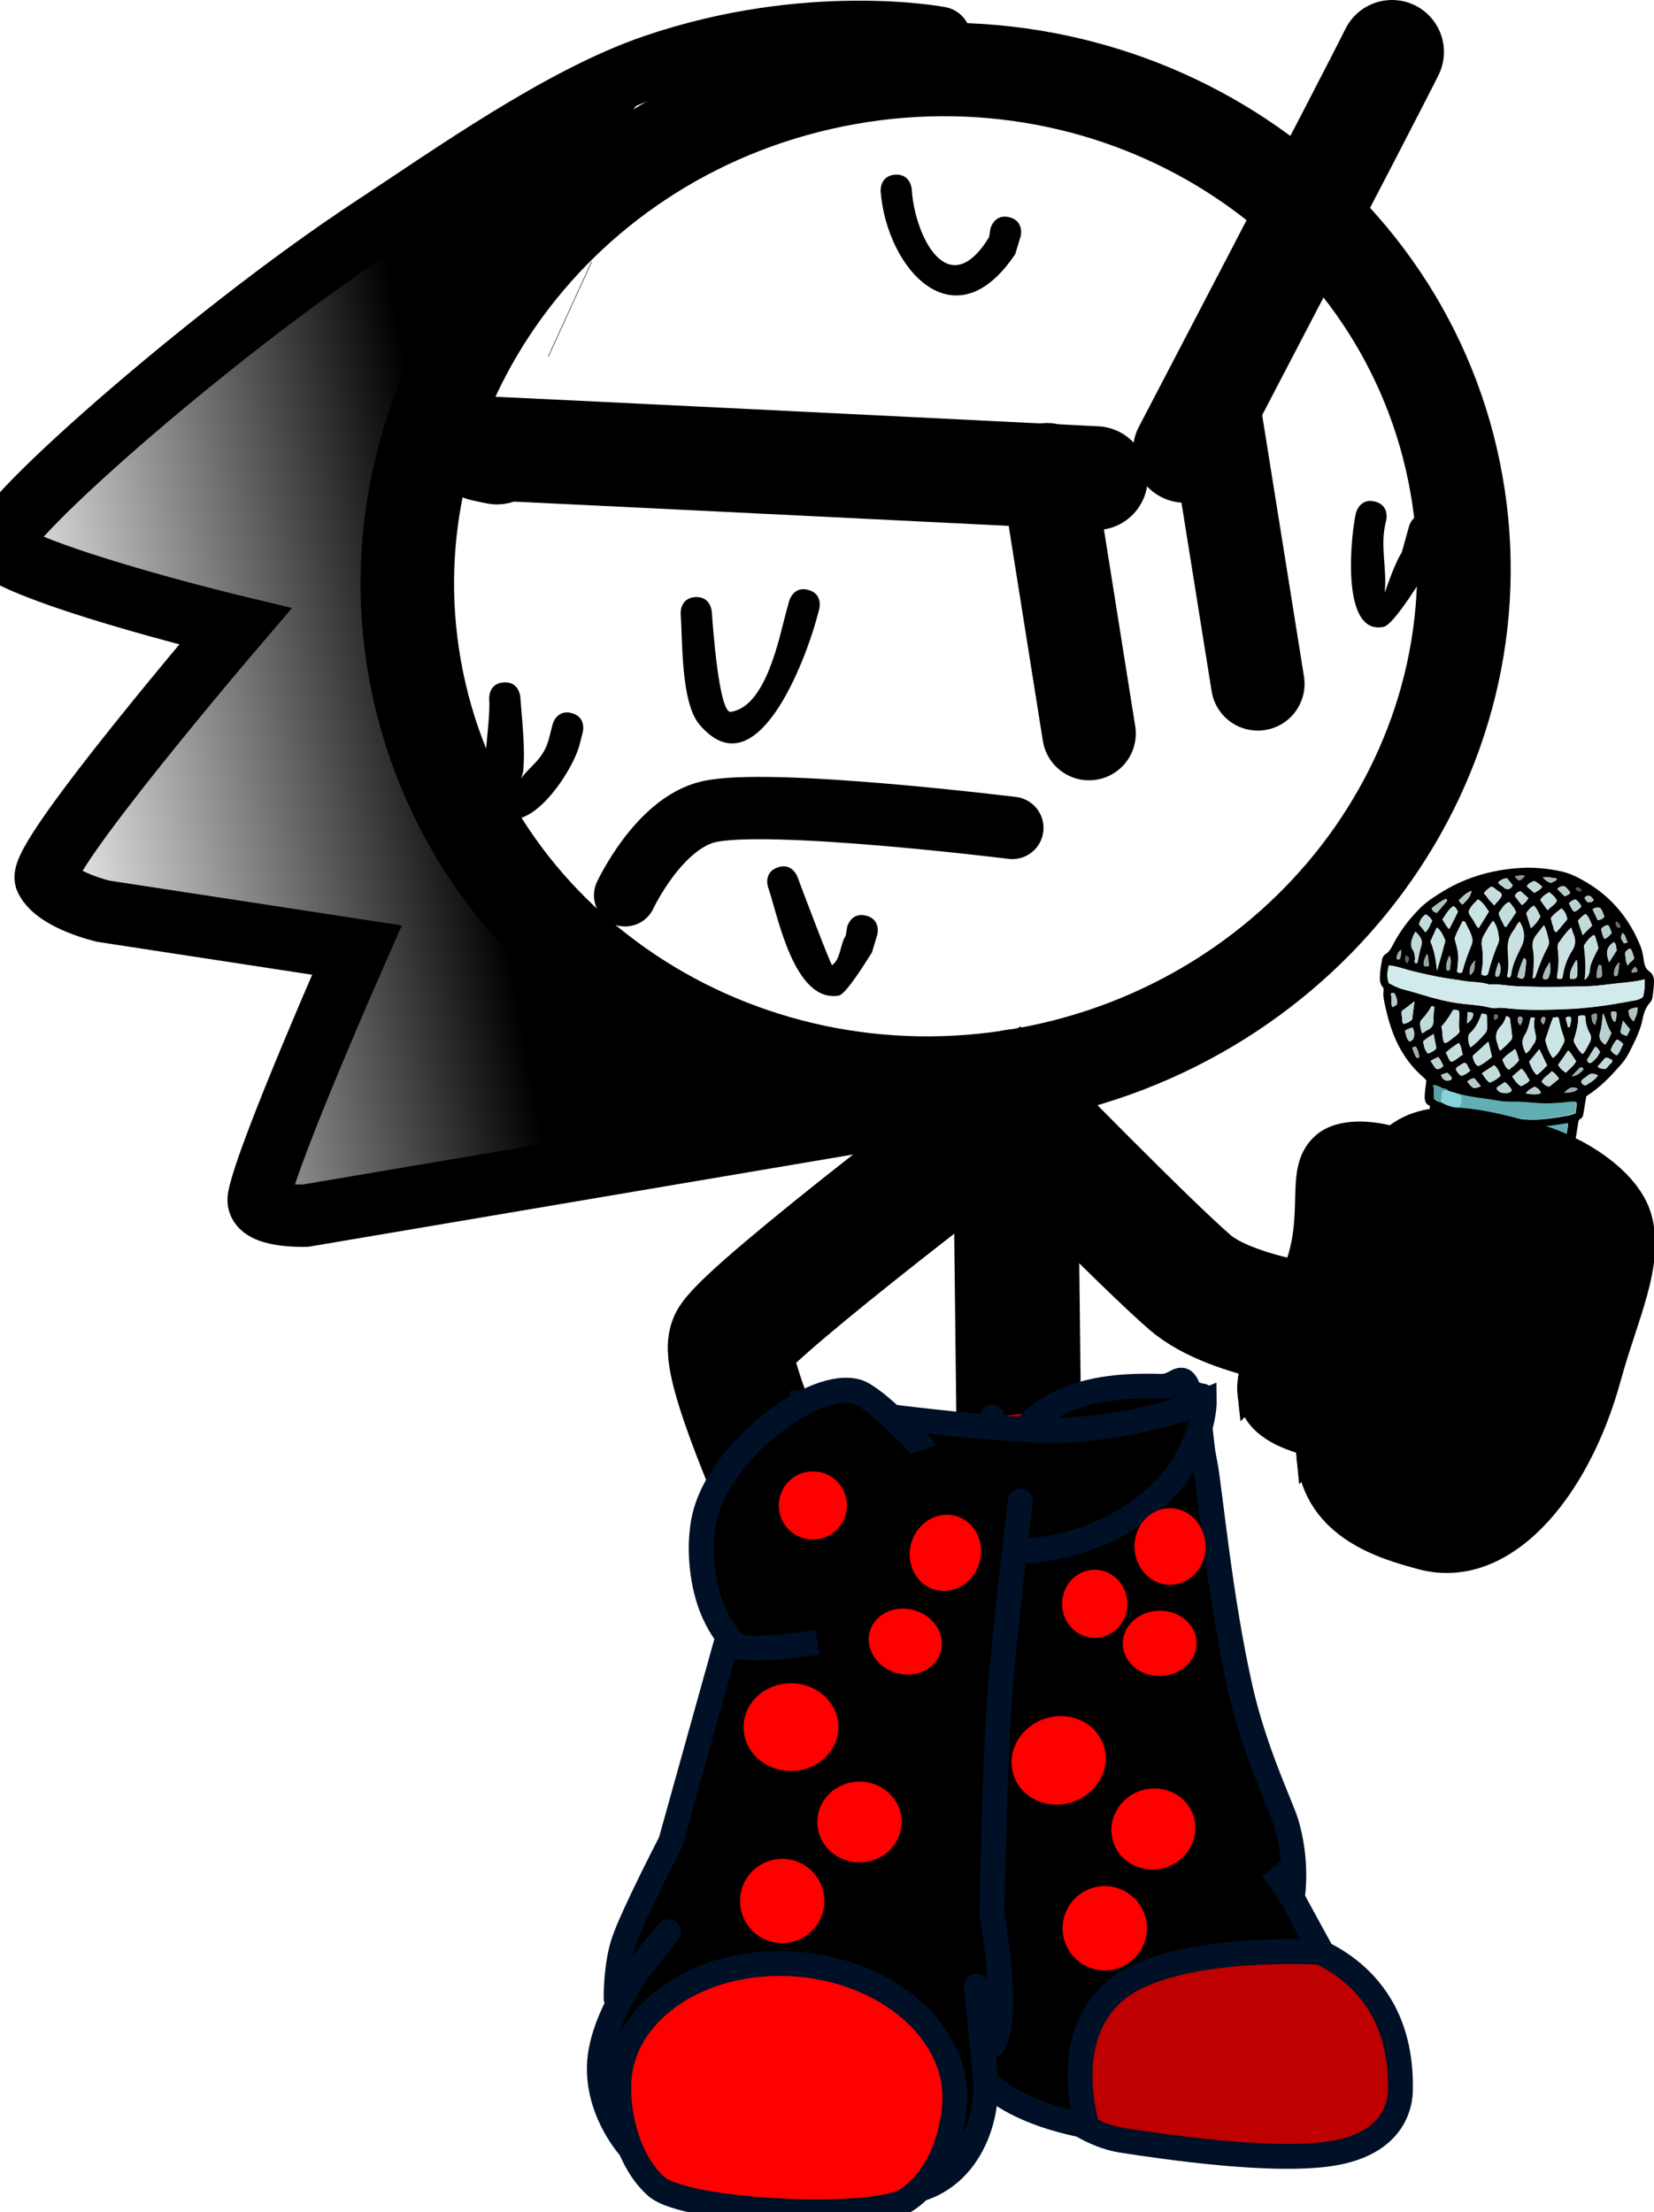 <svg version="1.1" xmlns="http://www.w3.org/2000/svg" xmlns:xlink="http://www.w3.org/1999/xlink" width="79.593" height="106.472" viewBox="0,0,79.593,106.472"><defs><linearGradient x1="208.905" y1="172.695" x2="186.814" y2="176.618" gradientUnits="userSpaceOnUse" id="color-1"><stop offset="0" stop-color="#000000"/><stop offset="1" stop-color="#000000" stop-opacity="0"/></linearGradient></defs><g transform="translate(-186.15,-136.98)"><g stroke-miterlimit="10"><g stroke-linejoin="miter"><path d="M256.234,160.267c2.352,13.244 -6.961,25.973 -20.802,28.43c-13.84,2.458 -26.967,-6.286 -29.319,-19.53c-2.352,-13.244 6.961,-25.973 20.802,-28.43c13.84,-2.458 26.967,6.286 29.319,19.53z" fill="none" fill-rule="nonzero" stroke="#000000" stroke-width="4.5" stroke-linecap="butt"/><g><g fill-rule="nonzero" stroke-linecap="butt"><path d="M213.569,151.862l0.013,0.006" fill="#ffab19" stroke="#000000" stroke-width="5"/><g fill="none" stroke="none" stroke-width="1" font-family="sans-serif" font-weight="normal" font-size="12" text-anchor="start"/></g><path d="M213.569,151.862l0.013,0.006" fill="#ffab19" fill-rule="nonzero" stroke="#000000" stroke-width="5" stroke-linecap="butt"/><path d="M231.101,165.973" fill="#001026" fill-rule="evenodd" stroke="#000000" stroke-width="5" stroke-linecap="butt"/><g fill="none" fill-rule="nonzero" stroke="none" stroke-width="1" stroke-linecap="butt" font-family="sans-serif" font-weight="normal" font-size="12" text-anchor="start"/><g fill="none" fill-rule="nonzero" stroke="none" stroke-width="1" stroke-linecap="butt" font-family="sans-serif" font-weight="normal" font-size="12" text-anchor="start"/><path d="M253.135,139.48c-1.173,2.367 -9.964,19.197 -9.964,19.197" fill="none" fill-rule="nonzero" stroke="#000000" stroke-width="5" stroke-linecap="round"/><path d="M210.067,158.757c0,0 -1.239,-0.23 -0.659,-0.205c3,0.129 29.471,1.442 29.471,1.442" fill="none" fill-rule="nonzero" stroke="#000000" stroke-width="5" stroke-linecap="round"/></g><path d="M238.556,172.286l-2.017,-12.697" fill="none" fill-rule="nonzero" stroke="#000000" stroke-width="4.5" stroke-linecap="round"/><path d="M244.537,156.507l2.14,13.387" fill="none" fill-rule="nonzero" stroke="#000000" stroke-width="4.5" stroke-linecap="round"/><path d="M229.882,190.571l-29.035,4.919c0,0 -2.427,0.086 -2.243,-0.862c0.421,-2.174 4.72,-11.921 4.72,-11.921l-12.2,-1.869c0,0 -2.255,-0.518 -2.761,-1.544c-0.471,-0.955 9.11,-12.164 9.11,-12.164c0,0 -8.771,-2.109 -11.322,-3.667c-1.002,-0.612 10.022,-10.34 17.905,-15.527c3.857,-2.538 9.072,-6.255 13.562,-7.794c7.446,-2.552 13.752,-1.344 13.752,-1.344" fill="none" fill-rule="nonzero" stroke="#000000" stroke-width="3" stroke-linecap="round"/><path d="M199.006,195.816c0,0 -0.767,-1.29 0.105,-3.408c1.093,-2.653 5.783,-6.787 3.741,-8.823c-2.644,-2.637 -14.98,0.018 -14.123,-4.041c0.703,-3.333 8.875,-10.334 8.513,-12.373c-0.361,-2.035 -4.639,0.002 -7.699,-2.249c-4.352,-3.201 -2.583,-3.521 -2.583,-3.521c0,0 10.233,-9.407 15.414,-12.812c4.86,-3.195 14.769,-7.028 14.769,-7.028c0,0 -12.301,16.147 -12.992,24.444c-0.766,9.198 19.774,24.436 19.774,24.436z" fill="url(#color-1)" fill-rule="nonzero" stroke="none" stroke-width="0" stroke-linecap="butt"/></g><path d="M234.989,189.521l0.184,15.896" fill="none" fill-rule="nonzero" stroke="#000000" stroke-width="6" stroke-linecap="round" stroke-linejoin="miter"/><path d="M223.981,209.6c0,0 -3.232,-7.172 -2.62,-8.112c1.108,-1.701 13.583,-11.122 13.583,-11.122c0,0 6.327,6.486 8.478,8.342c2.029,1.752 6.963,2.251 6.963,2.251" fill="none" fill-rule="nonzero" stroke="#000000" stroke-width="6" stroke-linecap="round" stroke-linejoin="miter"/><g><g><g stroke="#001026" stroke-width="1.2"><path d="M243.719,204.103l2.923,25.988c0,0 7.063,0.413 6.895,7.513c-0.01,0.405 -0.11,2.392 -3.027,2.974c-2.795,0.557 -8.365,-0.275 -10.401,-0.591c-0.945,-0.147 -2.385,-0.788 -3.306,-1.885c-0.927,-1.105 -0.827,-2.711 -0.826,-3.614c0,-0.368 -2.079,-29.307 -2.079,-29.307" fill="#bf0000" fill-rule="evenodd" stroke-linecap="round" stroke-linejoin="round"/><path d="M233.723,211.042c0.172,-7.277 5.518,-7.403 8.304,-7.337c1.211,0.029 1.048,-1.916 2.119,3.775c0.236,1.254 0.7,6.4 1.692,10.78c0.679,2.999 1.954,5.648 2.192,6.409c0.562,1.798 0.331,3.437 0.331,3.437l-1.02,-1.191c0,0 0.672,0.83 0.941,1.325c0.838,1.543 1.48,2.707 1.48,2.707c0,0 -7.123,-0.46 -9.898,1.81c-2.774,2.27 -1.4,6.542 -1.4,6.542c0,0 -5.278,-0.811 -5.701,-3.723c-0.104,-0.718 0.714,-2.854 0.714,-2.854c0,0 -0.603,0.121 -0.623,-0.376c-0.01,-0.253 0.799,-4.012 0.978,-8.24c0.236,-5.566 -0.136,-12.016 -0.111,-13.065z" fill="#000000" fill-rule="nonzero" stroke-linecap="butt" stroke-linejoin="miter"/></g><path d="M224.668,205.875c-0.01,-0.214 1.199,0.416 3.937,0.489c3.613,0.096 9.146,-0.334 10.702,-0.553c4.035,-0.57 4.717,-2.087 4.743,-1.521c0.097,2.095 -2.185,5.977 -6.801,6.19c-2.028,0.094 -6.177,0.795 -8.526,0.058c-2.997,-0.941 -4.001,-3.487 -4.055,-4.662z" fill="#004fd9" fill-rule="nonzero" stroke="#001026" stroke-width="1.2" stroke-linecap="butt" stroke-linejoin="miter"/><g fill-rule="nonzero" stroke-linecap="butt" stroke-linejoin="miter"><g fill="none" stroke="none" stroke-width="1" font-family="sans-serif" font-weight="normal" font-size="12" text-anchor="start"/><path d="M224.181,204.513c0,0 8.669,1.319 12.653,1.301c3.984,-0.018 7.266,-1.393 7.266,-1.393c0,0 0.031,2.051 -1.745,4.047c-1.375,1.545 -4.018,3.146 -7.434,3.18c-3.112,0.031 -6.584,-0.623 -8.303,-1.964c-2.605,-2.033 -2.436,-5.171 -2.436,-5.171z" fill="#000000" stroke="#001026" stroke-width="1.2"/></g><g stroke="#001026" stroke-width="1.2"><path d="M233.758,209.711c0,0 -3.384,30.232 -4.001,30.331c-1.772,0.286 -11.482,-2.278 -11.482,-2.278l6.242,-30.395" fill="#ffab19" fill-rule="evenodd" stroke-linecap="round" stroke-linejoin="round"/><path d="M235.253,209.224c0,0 -0.79,6.393 -1.024,9.782c-0.224,3.251 -0.349,10.157 -0.349,10.157c0,0 0.949,5.018 0.021,6.256c-0.43,0.573 -0.768,-2.833 -0.768,-2.833c0,0 0.378,3.84 0.415,4.179c0.26,2.362 -0.926,5.463 -4.032,5.757c-3.411,0.323 -9.065,0.689 -11.98,-1.18c-1.24,-0.795 -2.92,-3.135 -2.468,-5.628c0.51,-2.811 3.248,-5.756 3.248,-5.756l-2.516,3.21c0,0 -0.026,-1.603 0.383,-2.779c0.46,-1.321 2.242,-4.761 2.242,-4.761l5.402,-19.361" fill="#000000" fill-rule="evenodd" stroke-linecap="round" stroke-linejoin="round"/><path d="M232.094,238.158c-0.085,1.697 -0.783,3.67 -2.297,4.694c-1.519,1.028 -10.65,0.621 -12.062,-0.636c-1.341,-1.193 -1.887,-3.398 -1.803,-5.055c0.171,-3.401 3.928,-5.935 8.391,-5.66c4.463,0.275 7.942,3.256 7.771,6.657z" fill="#ff0000" fill-rule="nonzero" stroke-linecap="butt" stroke-linejoin="miter"/></g></g><g fill="#000000" fill-rule="nonzero" stroke="#001026" stroke-width="1.2" stroke-linecap="butt" stroke-linejoin="miter"><path d="M225.49,216.024c0,0 -2.915,0.459 -3.806,0.196c-0.274,-0.081 -1.007,-1.015 -1.382,-2.129c-0.468,-1.39 -0.529,-3.103 -0.199,-4.299c0.85,-3.079 5.237,-6.436 7.295,-5.83c0.892,0.263 3.224,2.765 3.226,2.771"/></g></g><g fill-rule="nonzero" stroke-linecap="butt" stroke-linejoin="miter"><g stroke="none" stroke-width="1"><path d="M254.955,190.201c-0.199,-0.073 -0.236,-0.216 -0.249,-0.393c0.001,-0.28 0.059,-0.554 0.079,-0.831c-0.049,-0.057 -0.098,-0.115 -0.149,-0.155c-1.052,-0.911 -1.534,-2.079 -1.812,-3.349c-0.057,-0.268 -0.133,-0.538 -0.094,-0.814c0.007,-0.052 -0.002,-0.123 -0.034,-0.161c-0.18,-0.211 -0.148,-0.435 -0.133,-0.678c0.01,-0.209 0.058,-0.414 0.088,-0.621c0.017,-0.121 0.072,-0.238 0.196,-0.312c0.125,-0.075 0.201,-0.207 0.274,-0.322c0.346,-0.699 0.817,-1.333 1.392,-1.904c0.33,-0.316 0.707,-0.558 1.103,-0.797c1.165,-0.703 2.451,-1.045 3.813,-1.116c0.613,-0.025 1.232,0.038 1.842,0.17c0.462,0.099 0.869,0.316 1.255,0.547c1.229,0.737 2.052,1.782 2.56,3.04c0.1,0.237 0.138,0.504 0.177,0.77c0.032,0.178 0.085,0.341 0.258,0.463c0.157,0.103 0.21,0.266 0.223,0.442c-0.001,0.28 -0.04,0.555 -0.079,0.831c-0.012,0.086 -0.059,0.151 -0.107,0.216c-0.203,0.224 -0.296,0.477 -0.353,0.751c-0.102,0.584 -0.386,1.115 -0.651,1.647c-0.104,0.199 -0.227,0.397 -0.385,0.573c-0.501,0.579 -1.015,1.121 -1.684,1.543c-0.037,0.259 -0.094,0.532 -0.133,0.808c-0.015,0.103 -0.032,0.224 -0.154,0.282c-0.104,0.059 -0.099,0.165 -0.114,0.268c-0.116,0.688 -0.213,1.377 -0.33,2.065c-0.235,1.532 -0.473,3.082 -0.746,4.611c-0.268,1.494 -0.48,2.994 -0.71,4.492c-0.034,0.241 -0.103,0.462 -0.137,0.703c-0.166,1.172 -0.331,2.345 -0.515,3.515c-0.029,0.207 -0.021,0.418 -0.16,0.596c-0.047,0.065 -0.041,0.153 -0.053,0.239c-0.122,0.862 -0.265,1.739 -0.386,2.601c-0.005,0.034 -0.012,0.086 -0.017,0.121c-0.02,0.278 -0.171,0.402 -0.451,0.496c-0.938,0.307 -1.872,0.317 -2.803,0.03c-0.237,-0.077 -0.469,-0.187 -0.677,-0.331c-0.157,-0.103 -0.212,-0.249 -0.207,-0.423c0.017,-0.523 0.015,-1.048 0.034,-1.588c0.016,-0.383 0.072,-0.78 0.032,-1.168c-0.09,-0.848 0.048,-1.691 0.015,-2.534c-0.009,-0.473 -0.059,-0.933 -0.049,-1.404c0.014,-0.506 -0.011,-0.998 -0.018,-1.488c-0.007,-0.893 0.025,-1.798 -0.001,-2.693c-0.062,-1.178 -0.049,-2.348 -0.036,-3.518c-0,-0.402 -0.001,-0.804 -0.001,-1.207c0.013,-0.628 0.028,-1.274 0.04,-1.902c0.011,-0.349 -0.018,-0.684 -0.007,-1.032c-0.005,-0.368 0.041,-0.695 0.057,-1.078zM255.459,190.007c0.211,0.126 0.426,0.218 0.668,0.26c0.466,0.205 0.968,0.291 1.47,0.377c0.631,0.117 1.29,0.166 1.931,0.214c0.734,0.057 1.437,-0.064 2.161,-0.2c0.08,-0.027 0.16,-0.054 0.28,-0.094c0.019,-0.138 0.039,-0.276 0.058,-0.414c0.005,-0.034 -0.009,-0.071 -0.021,-0.124c-0.131,-0.013 -0.265,-0.009 -0.401,0.012c-0.233,0.029 -0.441,0.025 -0.674,0.054c-0.578,0.046 -1.152,-0.065 -1.723,-0.07c-0.303,-0.013 -0.61,0.008 -0.908,-0.04c-0.65,-0.118 -1.311,-0.151 -1.951,-0.338c-0.164,-0.052 -0.347,-0.105 -0.511,-0.157c-0.06,-0.111 -0.215,-0.092 -0.304,-0.136c-0.105,-0.063 -0.211,-0.126 -0.419,-0.13c0.1,0.237 0.012,0.456 0.058,0.67c0.091,0.027 0.152,0.138 0.288,0.117zM256.127,190.669c-0.41,-0.199 -0.52,-0.228 -0.769,-0.218c-0.01,0.209 -0.018,0.4 -0.029,0.609c-0.017,0.121 0.046,0.214 0.151,0.278c0.07,0.042 0.164,0.052 0.234,0.094c0.264,0.149 0.576,0.233 0.879,0.247c0.119,0.1 0.269,0.115 0.42,0.13c0.842,0.103 1.663,0.221 2.517,0.238c0.38,0.004 0.763,-0.01 1.129,-0.043c0.291,-0.04 0.601,-0.079 0.856,-0.263c0.032,-0.224 0.063,-0.448 0.095,-0.672c-0.155,0.019 -0.291,0.04 -0.409,0.063c-0.545,0.085 -1.085,0.135 -1.616,0.116c-0.683,-0.017 -1.354,-0.12 -2.027,-0.206c-0.319,-0.032 -0.605,-0.166 -0.926,-0.182c-0.152,-0.138 -0.337,-0.174 -0.506,-0.191zM255.745,210.093c0.248,0.13 0.508,0.174 0.774,0.184c0.016,0.019 0.051,0.04 0.07,0.042c0.453,0.029 0.911,0.023 1.345,-0.091c0.256,-0.061 0.51,-0.106 0.724,-0.276c0.136,-0.965 0.273,-1.931 0.416,-2.948c-0.477,0.144 -0.94,0.184 -1.4,0.207c-0.404,0.029 -0.772,-0.061 -1.171,-0.067c-0.15,-0.015 -0.279,-0.046 -0.429,-0.061c-0.213,-0.109 -0.45,-0.186 -0.729,-0.231c-0.073,0.517 0.009,1.015 -0.022,1.502c-0.014,0.506 -0.01,1.013 -0.022,1.502c0.152,0.138 0.297,0.188 0.442,0.237zM255.765,206.58c0.119,0.1 0.267,0.132 0.417,0.147c0.14,0.084 0.312,0.084 0.478,0.119c0.523,0.071 1.058,0.055 1.58,0.003c0.31,-0.038 0.625,-0.111 0.912,-0.257c0.01,-0.069 0.038,-0.136 0.048,-0.205c0.119,-0.845 0.236,-1.672 0.374,-2.515c0.145,-0.895 0.288,-1.772 0.434,-2.666c0.204,-1.308 0.424,-2.597 0.628,-3.906c0.244,-1.462 0.43,-2.911 0.712,-4.369c0.053,-0.239 0.071,-0.5 0.107,-0.759c-0.216,0.048 -0.418,0.132 -0.63,0.146c-0.679,0.088 -1.362,0.071 -2.04,0.02c-0.601,-0.061 -1.199,-0.139 -1.797,-0.218c-0.239,-0.059 -0.462,-0.099 -0.701,-0.159c-0.136,-0.119 -0.309,-0.101 -0.455,-0.151c-0.164,-0.052 -0.304,-0.136 -0.495,-0.138c-0.062,0.169 -0.044,0.31 -0.042,0.433c0.063,1.038 -0.027,2.078 -0.02,3.11c0.001,0.665 0.003,1.329 0.023,1.996c0.007,0.893 0.036,1.77 0.045,2.645c0.013,0.718 0.026,1.436 0.02,2.153c0.005,0.77 -0.005,1.521 -0.019,2.289c-0.004,0.699 -0.009,1.415 0.003,2.134c0.166,0.034 0.264,0.149 0.417,0.147zM265.295,184.117c-0.435,0.113 -0.839,0.142 -1.245,0.188c-0.425,0.044 -0.834,0.108 -1.256,0.135c-0.404,0.029 -0.822,0.021 -1.223,0.033c-0.42,0.01 -0.84,0.02 -1.277,0.01c-0.399,-0.006 -0.814,-0.03 -1.213,-0.036c-0.415,-0.025 -0.821,-0.118 -1.246,-0.074c-0.38,-0.143 -0.802,-0.116 -1.194,-0.174c-0.408,-0.076 -0.84,-0.12 -1.248,-0.197c-0.389,-0.075 -0.795,-0.168 -1.182,-0.26c-0.406,-0.094 -0.783,-0.254 -1.196,-0.296c-0.096,0.41 -0.113,0.531 -0.007,0.856c0.213,0.109 0.426,0.218 0.682,0.297c0.312,0.084 0.624,0.168 0.952,0.272c0.621,0.186 1.226,0.352 1.883,0.419c0.45,0.046 0.903,0.074 1.344,0.189c0.091,0.027 0.204,0.038 0.321,0.015c0.233,-0.029 0.474,0.013 0.699,0.036c0.826,0.084 1.666,0.064 2.49,0.026c1.089,-0.029 2.158,-0.183 3.234,-0.388c0.214,-0.031 0.427,-0.061 0.6,-0.201c0.074,-0.255 0.092,-0.515 0.082,-0.849zM258.002,181.295c-0.182,0.209 -0.289,0.425 -0.414,0.64c-0.121,0.18 -0.169,0.385 -0.123,0.6c0.057,0.408 0.055,0.827 -0.023,1.239c-0.005,0.034 0.007,0.088 0.004,0.105c0.087,0.061 0.162,0.069 0.263,0.027c0.021,-0.015 0.045,-0.048 0.047,-0.065c0.127,-0.494 0.291,-0.985 0.493,-1.471c0.029,-0.067 0.062,-0.169 0.034,-0.241c-0.036,-0.283 -0.072,-0.567 -0.282,-0.833zM256.508,183.784c0.122,-0.46 0.279,-0.898 0.453,-1.318c0.057,-0.134 0.055,-0.257 0.018,-0.4c-0.065,-0.216 -0.172,-0.402 -0.276,-0.605c-0.028,-0.073 -0.053,-0.163 -0.171,-0.14c-0.135,0.284 -0.287,0.548 -0.384,0.835c0.217,0.756 0.217,0.756 0.119,1.586c0.049,0.057 0.122,0.082 0.242,0.042zM260.885,185.959c-0.119,0.303 -0.219,0.607 -0.319,0.912c-0.029,0.067 -0.057,0.134 -0.048,0.205c0.092,0.289 0.166,0.576 0.36,0.823c0.254,-0.184 0.347,-0.437 0.494,-0.667c0.073,-0.115 0.069,-0.22 0.03,-0.347c-0.111,-0.291 -0.185,-0.578 -0.237,-0.881c0.002,-0.017 -0.033,-0.038 -0.065,-0.077c-0.059,0.012 -0.136,0.021 -0.214,0.031zM261.763,181.625c-0.283,0.251 -0.432,0.498 -0.6,0.743c-0.052,0.1 -0.046,0.188 -0.039,0.276c0.054,0.425 0.052,0.845 -0.028,1.274c-0.007,0.052 0.004,0.105 -0.003,0.157c0.204,0.038 0.244,0.025 0.263,-0.113c0.063,-0.448 0.218,-0.87 0.462,-1.247c0.147,-0.23 0.157,-0.439 0.095,-0.672c-0.058,-0.128 -0.1,-0.237 -0.15,-0.417zM258.721,184.026c0.094,0.01 0.122,-0.058 0.132,-0.127c0.068,-0.483 0.284,-0.933 0.5,-1.383c0.166,-0.368 0.147,-0.772 -0.081,-1.18c-0.153,0.142 -0.196,0.312 -0.312,0.458c-0.234,0.308 -0.28,0.636 -0.254,0.988c0.022,0.387 0.062,0.776 -0.029,1.151c0.011,0.054 0.028,0.073 0.044,0.092zM260.447,181.508c-0.142,0.195 -0.255,0.324 -0.35,0.454c-0.163,0.211 -0.211,0.416 -0.17,0.665c0.066,0.339 0.055,0.688 0.025,1.034c0.002,0.123 -0.018,0.26 -0.035,0.381c0.091,0.027 0.117,-0.023 0.122,-0.058c0.164,-0.49 0.348,-0.979 0.603,-1.443c0.031,-0.084 0.059,-0.151 0.053,-0.239c-0.06,-0.251 -0.101,-0.5 -0.249,-0.795zM262.091,185.907c0.029,0.335 -0.071,0.64 -0.153,0.946c-0.012,0.086 -0.078,0.149 -0.053,0.239c0.037,0.144 0.223,0.442 0.408,0.618c0.156,-0.159 0.222,-0.362 0.324,-0.544c0.078,-0.149 0.079,-0.289 0.005,-0.437c-0.116,-0.257 -0.195,-0.509 -0.212,-0.791c0.002,-0.017 -0.03,-0.056 -0.047,-0.075c-0.073,-0.025 -0.148,-0.033 -0.273,0.042zM255.512,186.393c0.079,0.253 0.018,0.544 0.156,0.785c0.134,-0.004 0.202,-0.084 0.287,-0.146c0.151,-0.125 0.316,-0.213 0.436,-0.393c-0.069,-0.322 0.017,-0.663 -0.03,-1c-0.087,-0.061 -0.18,-0.071 -0.279,-0.046c-0.154,0.282 -0.343,0.542 -0.57,0.799zM258.629,185.888c-0.062,0.169 -0.124,0.337 -0.235,0.448c-0.267,0.27 -0.289,0.565 -0.18,0.873c0.042,0.109 0.027,0.213 0.125,0.327c0.212,-0.153 0.37,-0.33 0.528,-0.506c0.045,-0.048 0.055,-0.117 0.048,-0.205c-0.039,-0.266 -0.061,-0.513 -0.099,-0.779c0.007,-0.052 -0.021,-0.124 -0.187,-0.159zM257.447,185.767c-0.129,0.372 -0.29,0.705 -0.573,0.956c-0.064,0.046 -0.055,0.117 -0.064,0.186c-0.003,0.157 0.012,0.316 0.103,0.483c0.297,-0.215 0.5,-0.439 0.705,-0.68c0.068,-0.08 0.099,-0.165 0.095,-0.27c-0.011,-0.193 -0.003,-0.385 -0.014,-0.578c0.002,-0.017 -0.03,-0.056 -0.047,-0.075c-0.056,-0.006 -0.113,-0.011 -0.206,-0.021zM263.07,182.614c-0.051,-0.18 -0.099,-0.377 -0.15,-0.557c-0.016,-0.019 -0.033,-0.038 -0.065,-0.077c-0.228,0.134 -0.37,0.33 -0.472,0.512c0.056,0.548 0.117,1.061 0.034,1.647c0.302,-0.249 0.209,-0.538 0.297,-0.757c0.095,-0.27 0.226,-0.519 0.356,-0.768zM257.798,180.855c-0.158,-0.226 -0.279,-0.448 -0.525,-0.595c-0.092,0.113 -0.198,0.19 -0.269,0.287c-0.071,0.098 -0.161,0.194 -0.178,0.314c0.034,0.161 0.151,0.278 0.228,0.408c0.077,0.13 0.114,0.274 0.252,0.375c0.17,-0.263 0.319,-0.51 0.492,-0.789zM255.302,183.696c0.148,-0.51 0.265,-0.935 0.382,-1.36c0.005,-0.034 0.031,-0.084 -0.002,-0.123c-0.105,-0.203 -0.167,-0.437 -0.394,-0.582c-0.109,0.234 -0.216,0.45 -0.304,0.669c0.188,0.421 0.259,0.866 0.317,1.396zM259.576,187.68c0.186,-0.104 0.248,-0.272 0.342,-0.402c0.116,-0.146 0.175,-0.297 0.127,-0.494c-0.057,-0.268 -0.115,-0.536 -0.038,-0.808c-0.127,-0.048 -0.204,-0.038 -0.219,0.065c-0.055,0.257 -0.113,0.531 -0.257,0.743c-0.196,0.312 -0.083,0.586 0.045,0.896zM257.771,187.112c-0.285,0.268 -0.523,0.471 -0.743,0.676c-0.017,0.121 0.03,0.195 0.057,0.268c0.047,0.075 0.07,0.182 0.196,0.23c0.226,-0.117 0.438,-0.27 0.634,-0.443c-0.025,-0.23 -0.071,-0.444 -0.144,-0.732zM260.598,188.256c-0.132,-0.276 -0.251,-0.515 -0.367,-0.772c-0.163,0.211 -0.324,0.404 -0.484,0.598c0.1,0.237 0.164,0.454 0.368,0.632c0.191,-0.138 0.328,-0.299 0.483,-0.458zM258.777,180.394c-0.24,0.081 -0.328,0.299 -0.465,0.46c-0.045,0.048 -0.038,0.136 -0.008,0.192c0.088,0.184 0.16,0.349 0.251,0.515c-0.002,0.017 0.035,0.021 0.073,0.025c0.165,-0.228 0.315,-0.475 0.48,-0.703c-0.069,-0.182 -0.2,-0.335 -0.331,-0.488zM261.573,181.221c-0.048,-0.197 -0.099,-0.377 -0.288,-0.519c-0.172,0.14 -0.382,0.276 -0.505,0.473c0.039,0.126 0.041,0.249 0.101,0.36c0.042,0.109 0.003,0.245 0.165,0.314c0.182,-0.209 0.364,-0.418 0.527,-0.628zM261.136,188.223c0.053,0.163 0.21,0.266 0.364,0.387c0.179,-0.192 0.389,-0.328 0.498,-0.561c-0.131,-0.153 -0.198,-0.352 -0.385,-0.511c-0.165,0.228 -0.312,0.458 -0.478,0.686zM263.294,185.749c-0.063,0.308 -0.052,0.642 -0.153,0.946c-0.074,0.255 0.038,0.406 0.244,0.567c0.158,-0.176 0.222,-0.362 0.308,-0.563c-0.205,-0.301 -0.253,-0.638 -0.399,-0.95zM254.285,183.348c0.078,-0.01 0.085,-0.061 0.092,-0.113c0.05,-0.222 0.084,-0.464 0.154,-0.684c0.121,-0.32 -0.042,-0.511 -0.259,-0.726c-0.055,0.117 -0.104,0.199 -0.135,0.284c-0.085,0.201 -0.131,0.389 0.011,0.596c0.077,0.13 0.092,0.289 0.111,0.431c-0.029,0.067 -0.078,0.149 0.027,0.213zM254.59,186.719c0.104,-0.059 0.17,-0.123 0.233,-0.169c0.207,-0.119 0.285,-0.268 0.277,-0.479c-0.013,-0.176 0.032,-0.364 0.038,-0.538c0.007,-0.052 0.033,-0.102 -0.096,-0.132c-0.128,0.232 -0.293,0.46 -0.494,0.667c-0.045,0.048 -0.057,0.134 -0.067,0.203c0.018,0.142 0.039,0.266 0.108,0.448zM259.243,188.013c-0.051,-0.18 -0.08,-0.375 -0.19,-0.544c-0.214,0.171 -0.443,0.305 -0.606,0.515c0.088,0.184 0.12,0.362 0.312,0.486c0.172,-0.14 0.36,-0.261 0.483,-0.458zM259.817,181.654c0.214,-0.171 0.356,-0.366 0.461,-0.565c-0.088,-0.184 -0.16,-0.348 -0.307,-0.521c-0.165,0.088 -0.278,0.217 -0.375,0.364c0.081,0.236 0.143,0.469 0.222,0.722zM257.461,188.637c0.096,0.132 0.14,0.224 0.224,0.302c0.049,0.057 0.1,0.098 0.152,0.138c0.2,-0.067 0.386,-0.171 0.523,-0.332c-0.069,-0.182 -0.139,-0.364 -0.31,-0.504c-0.191,0.138 -0.377,0.242 -0.589,0.395zM254.218,185.177c-0.236,0.186 -0.405,0.309 -0.599,0.464c-0.029,0.067 -0.027,0.19 0.015,0.299c0.023,0.107 -0.032,0.224 0.069,0.322c0.176,-0.035 0.301,-0.109 0.412,-0.22c0.02,-0.278 0.057,-0.536 0.103,-0.864zM257.56,179.974c0.082,0.096 0.163,0.191 0.245,0.287c0.082,0.096 0.166,0.174 0.247,0.27c0.158,-0.176 0.309,-0.301 0.373,-0.487c-0.042,-0.109 -0.149,-0.155 -0.236,-0.216c-0.087,-0.061 -0.166,-0.174 -0.3,-0.17c-0.13,0.109 -0.254,0.184 -0.33,0.316zM259.755,188.975c-0.126,-0.188 -0.19,-0.404 -0.396,-0.565c-0.151,0.125 -0.283,0.251 -0.434,0.376c0.126,0.188 0.216,0.354 0.43,0.463c0.144,-0.073 0.282,-0.111 0.4,-0.274zM255.89,181.692c0.156,-0.299 0.289,-0.565 0.422,-0.831c-0.06,-0.111 -0.102,-0.22 -0.229,-0.268c-0.233,0.169 -0.361,0.4 -0.508,0.63c0.06,0.111 0.121,0.222 0.203,0.318c0.009,0.071 0.044,0.092 0.112,0.151zM256.54,187.739c-0.086,-0.201 -0.057,-0.408 -0.187,-0.561c-0.231,0.151 -0.44,0.288 -0.62,0.479c0.114,0.134 0.09,0.306 0.263,0.429c0.2,-0.067 0.334,-0.211 0.544,-0.347zM262.463,180.979c-0.146,0.09 -0.276,0.199 -0.37,0.33c0.083,0.218 0.148,0.435 0.227,0.687c0.139,-0.178 0.271,-0.305 0.446,-0.462c-0.083,-0.218 -0.15,-0.417 -0.302,-0.555zM254.63,187.108c0.043,0.232 0.073,0.427 0.241,0.584c0.162,-0.071 0.303,-0.127 0.398,-0.257c-0.046,-0.214 -0.073,-0.427 -0.133,-0.678c-0.186,0.104 -0.353,0.209 -0.506,0.351zM260.624,180.792c0.161,-0.194 0.382,-0.276 0.446,-0.462c-0.088,-0.184 -0.224,-0.303 -0.381,-0.406c-0.167,0.105 -0.332,0.194 -0.415,0.377c0.112,0.151 0.205,0.301 0.35,0.49zM261.175,188.892c-0.114,-0.134 -0.191,-0.264 -0.35,-0.35c-0.158,0.176 -0.382,0.276 -0.488,0.492c0.096,0.132 0.198,0.213 0.365,0.247c0.17,-0.123 0.323,-0.264 0.474,-0.389zM255.07,181.294c-0.093,-0.149 -0.177,-0.228 -0.301,-0.293c-0.151,0.125 -0.288,0.285 -0.317,0.492c0.098,0.115 0.196,0.23 0.292,0.362c0.177,-0.174 0.225,-0.379 0.327,-0.561zM264.265,187.229c-0.1,-0.098 -0.185,-0.176 -0.295,-0.205c-0.137,0.161 -0.236,0.326 -0.301,0.512c0.079,0.113 0.163,0.191 0.29,0.239c0.156,-0.159 0.204,-0.364 0.306,-0.546zM258.161,189.337c0.083,0.218 0.231,0.251 0.402,0.251c0.131,0.013 0.268,-0.008 0.343,-0.14c-0.093,-0.149 -0.189,-0.281 -0.345,-0.385c-0.146,0.09 -0.273,0.182 -0.4,0.274zM263.95,182.721c-0.034,-0.161 -0.015,-0.299 -0.134,-0.398c-0.417,0.255 -0.369,0.592 -0.233,0.973c0.123,-0.197 0.244,-0.377 0.367,-0.575zM256.472,188.763c0.179,-0.052 0.303,-0.127 0.438,-0.27c-0.119,-0.1 -0.114,-0.274 -0.254,-0.358c-0.115,0.006 -0.162,0.071 -0.245,0.115c-0.085,0.061 -0.184,0.086 -0.201,0.207c0.06,0.111 0.121,0.222 0.261,0.306zM259.162,184.001c0.192,0.124 0.309,0.101 0.35,-0.052c0.05,-0.222 0.063,-0.448 0.074,-0.657c0.01,-0.069 0.003,-0.157 -0.105,-0.203c-0.138,0.301 -0.238,0.605 -0.319,0.912zM262.24,189.035c0.023,0.107 0.091,0.167 0.201,0.195c0.21,-0.136 0.454,-0.251 0.601,-0.481c-0.211,-0.126 -0.384,-0.109 -0.54,0.05c-0.085,0.061 -0.205,0.102 -0.262,0.236zM261.701,184.084c0.263,0.027 0.324,-0.002 0.346,-0.157c0.015,-0.243 0.033,-0.504 -0.027,-0.755c-0.194,0.295 -0.367,0.575 -0.319,0.912zM264.252,186.109c-0.038,0.136 -0.055,0.257 -0.091,0.375c-0.053,0.239 -0.053,0.239 0.273,0.36c0.055,-0.117 0.13,-0.249 0.159,-0.316c-0.131,-0.153 -0.226,-0.285 -0.341,-0.419zM259.967,179.379c-0.125,0.075 -0.299,0.092 -0.325,0.282c0.1,0.098 0.222,0.18 0.339,0.297c0.146,-0.09 0.308,-0.161 0.384,-0.293c-0.119,-0.1 -0.217,-0.214 -0.398,-0.285zM262.915,187.355c-0.125,0.215 -0.27,0.427 -0.395,0.642c0.025,0.09 0.072,0.165 0.189,0.142c0.191,-0.138 0.349,-0.314 0.437,-0.533c-0.06,-0.111 -0.126,-0.188 -0.231,-0.251zM263.032,181.264c0.134,-0.004 0.237,-0.063 0.327,-0.159c-0.028,-0.073 -0.056,-0.146 -0.083,-0.218c-0.044,-0.092 -0.07,-0.182 -0.177,-0.228c-0.113,-0.011 -0.211,0.013 -0.299,0.092c0.072,0.165 0.16,0.349 0.232,0.513zM259.384,180.543c0.146,-0.09 0.238,-0.203 0.314,-0.335c-0.136,-0.119 -0.252,-0.235 -0.372,-0.335c-0.157,0.036 -0.247,0.132 -0.281,0.234c0.112,0.151 0.224,0.303 0.338,0.437zM263.708,181.875c-0.042,-0.109 -0.083,-0.218 -0.144,-0.329c-0.016,-0.019 -0.054,-0.023 -0.089,-0.044c-0.082,0.044 -0.2,0.067 -0.276,0.199c0.037,0.144 0.05,0.32 0.162,0.471c0.162,-0.071 0.252,-0.167 0.347,-0.297zM264.493,183.458c0.046,-0.188 0.257,-0.201 0.281,-0.374c-0.056,-0.145 -0.052,-0.303 -0.183,-0.456c-0.144,0.073 -0.268,0.148 -0.234,0.308c0.034,0.161 -0.006,0.314 0.136,0.521zM263.431,188.421c0.092,-0.113 0.203,-0.224 0.293,-0.32c0.021,-0.015 0.007,-0.052 0.012,-0.086c-0.089,-0.044 -0.171,-0.14 -0.347,-0.105c-0.113,0.128 -0.229,0.274 -0.364,0.418c0.122,0.082 0.232,0.111 0.406,0.094zM258.947,179.59c-0.098,-0.115 -0.194,-0.247 -0.275,-0.343c-0.176,0.035 -0.301,0.109 -0.407,0.186c0.002,0.123 0.131,0.153 0.198,0.213c0.068,0.059 0.133,0.136 0.267,0.132c0.08,-0.027 0.162,-0.071 0.217,-0.188zM254.994,188.036c0.077,0.13 0.14,0.224 0.203,0.318c0.014,0.036 0.068,0.059 0.084,0.079c0.131,0.013 0.235,-0.046 0.325,-0.142c-0.074,-0.147 -0.13,-0.293 -0.244,-0.427c-0.12,0.04 -0.224,0.1 -0.367,0.173zM264.761,186.143c0.107,-0.216 0.213,-0.433 0.191,-0.68c-0.176,0.035 -0.329,0.037 -0.442,0.165c0.052,0.303 0.052,0.303 0.251,0.515zM256.757,189.037c0.273,0.36 0.292,0.362 0.654,0.224c-0.096,-0.132 -0.212,-0.249 -0.308,-0.381c-0.134,0.004 -0.237,0.063 -0.346,0.157zM262.249,180.607c-0.074,-0.147 -0.154,-0.26 -0.294,-0.345c-0.04,0.013 -0.101,0.042 -0.162,0.071c-0.042,0.031 -0.087,0.079 -0.13,0.109c0.074,0.147 0.128,0.31 0.266,0.412c0.12,-0.04 0.228,-0.134 0.32,-0.247zM253.983,187.112c0.061,-0.029 0.144,-0.073 0.17,-0.123c0.083,-0.184 0.07,-0.36 -0.035,-0.563c-0.122,0.058 -0.277,0.077 -0.348,0.174c0.051,0.18 0.043,0.372 0.213,0.511zM255.798,180.319c-0.016,-0.019 -0.033,-0.038 -0.065,-0.077c-0.263,0.113 -0.478,0.284 -0.692,0.454c0.039,0.126 0.107,0.186 0.255,0.218c0.161,-0.194 0.34,-0.385 0.503,-0.596zM260.729,183.286c-0.149,0.247 -0.315,0.475 -0.337,0.77c-0.002,0.017 0.068,0.059 0.105,0.063c0.094,0.009 0.179,-0.052 0.191,-0.138c0.088,-0.218 0.082,-0.446 0.041,-0.695zM261.715,179.941c-0.079,-0.113 -0.158,-0.226 -0.28,-0.308c-0.131,-0.013 -0.23,0.012 -0.341,0.123c0.117,0.117 0.231,0.251 0.35,0.35c0.117,-0.023 0.2,-0.067 0.271,-0.165zM259.571,189.603c0.26,0.044 0.483,0.084 0.725,-0.014c-0.034,-0.161 -0.156,-0.243 -0.299,-0.31c-0.165,0.088 -0.308,0.161 -0.426,0.324zM253.151,185.453c0.184,-0.086 0.205,-0.102 0.212,-0.153c0.043,-0.17 -0.029,-0.335 -0.103,-0.483c-0.03,-0.056 -0.122,-0.082 -0.193,0.015c0.091,0.167 -0.016,0.383 0.084,0.621zM256.532,180.516c0.179,-0.192 0.375,-0.364 0.435,-0.655c-0.28,0.094 -0.44,0.288 -0.596,0.447c0.007,0.088 0.058,0.128 0.161,0.209zM255.789,188.607c-0.101,0.042 -0.2,0.067 -0.301,0.109c0.072,0.165 0.168,0.297 0.381,0.266c0.059,-0.012 0.117,-0.023 0.146,-0.09c-0.023,-0.107 -0.107,-0.186 -0.226,-0.285zM262.983,184.039c0.169,0.017 0.249,-0.01 0.25,-0.149c-0.002,-0.123 -0.003,-0.245 -0.024,-0.37c-0.011,-0.054 -0.042,-0.109 -0.119,-0.1c-0.086,0.201 -0.112,0.391 -0.106,0.619zM255.9,182.97c-0.107,0.216 -0.176,0.437 -0.151,0.667c-0.002,0.017 0.068,0.059 0.087,0.061c0.038,0.004 0.082,-0.044 0.087,-0.079c0.013,-0.226 0.08,-0.429 -0.023,-0.649zM254.916,183.464c-0.032,-0.178 -0.005,-0.368 -0.091,-0.569c-0.125,0.215 -0.19,0.4 -0.148,0.51c0.023,0.107 0.098,0.115 0.239,0.059zM261.42,189.581c0.233,-0.029 0.495,-0.002 0.656,-0.196c-0.318,-0.172 -0.479,0.021 -0.656,0.196zM261.601,186.417c0.038,0.004 0.059,-0.012 0.096,-0.008c0.006,-0.174 0.103,-0.322 0.031,-0.486c-0.11,-0.029 -0.169,-0.017 -0.237,0.063c0.039,0.126 0.076,0.27 0.111,0.431zM258.274,183.281c-0.09,0.236 -0.155,0.421 -0.165,0.63c-0.005,0.034 0.028,0.073 0.084,0.078c0.019,0.002 0.059,-0.012 0.08,-0.027c0.107,-0.216 0.136,-0.423 0.001,-0.682zM254.272,187.351c-0.117,0.023 -0.179,0.052 -0.148,0.107c0.039,0.126 0.097,0.255 0.155,0.383c0.047,0.075 0.103,0.08 0.169,0.017c-0.029,-0.195 -0.064,-0.356 -0.176,-0.507zM260.772,179.478c0.082,-0.044 0.162,-0.071 0.245,-0.115c0.021,-0.015 0.026,-0.05 0.052,-0.1c-0.225,-0.023 -0.424,-0.096 -0.678,-0.051c0.117,0.117 0.201,0.195 0.381,0.266zM256.771,185.699c-0.006,0.174 -0.009,0.331 -0.019,0.54c0.212,-0.153 0.29,-0.303 0.296,-0.477c-0.087,-0.061 -0.14,-0.084 -0.277,-0.063zM262.725,185.867c0.058,0.128 -0.006,0.314 0.186,0.439c0.115,-0.408 0.127,-0.494 0.038,-0.538c-0.094,-0.009 -0.155,0.019 -0.224,0.1zM257.143,183.201c-0.262,0.236 -0.291,0.443 -0.252,0.709c0.292,-0.18 0.176,-0.437 0.252,-0.709zM264.079,183.294c-0.241,0.22 -0.267,0.41 -0.259,0.621c-0.002,0.017 0.033,0.038 0.07,0.042c0.056,0.006 0.099,-0.025 0.104,-0.059c0.043,-0.17 0.049,-0.345 0.085,-0.603zM263.663,185.699c0.034,0.161 0.029,0.335 0.199,0.475c0.081,-0.167 0.084,-0.324 0.084,-0.464c-0.105,-0.063 -0.183,-0.054 -0.284,-0.011zM264.48,182.338c-0.109,-0.169 -0.083,-0.358 -0.261,-0.446c-0.09,0.236 -0.09,0.236 0.082,0.498c0.04,-0.013 0.08,-0.027 0.179,-0.052zM261.781,188.778c0.27,-0.025 0.423,-0.167 0.56,-0.328c-0.042,-0.109 -0.117,-0.117 -0.18,-0.071c-0.113,0.128 -0.245,0.255 -0.38,0.399zM262.563,180.412c0.115,-0.006 0.211,-0.013 0.282,-0.111c-0.063,-0.094 -0.126,-0.188 -0.236,-0.216c-0.096,0.008 -0.157,0.036 -0.205,0.102c0.025,0.09 0.074,0.147 0.159,0.226zM259.31,186.324c0.076,-0.132 0.128,-0.232 0.105,-0.339c-0.014,-0.036 -0.049,-0.057 -0.084,-0.079c-0.056,-0.006 -0.136,0.021 -0.125,0.075c-0.015,0.103 -0.032,0.224 0.104,0.343zM259.525,179.141c-0.162,-0.069 -0.324,0.002 -0.479,0.021c0.194,0.247 0.231,0.251 0.479,-0.021zM253.868,183.34c0.112,-0.251 0.112,-0.251 -0.043,-0.372c-0.052,0.1 -0.107,0.217 0.043,0.372zM260.521,185.975c-0.068,-0.059 -0.124,-0.065 -0.148,-0.033c-0.113,0.128 -0.102,0.182 0.045,0.354c0.073,-0.115 0.088,-0.218 0.103,-0.322zM264.847,183.512c-0.106,0.077 -0.193,0.155 -0.173,0.28c0.308,-0.021 0.331,-0.054 0.173,-0.28zM253.559,182.697c-0.13,0.109 -0.168,0.245 -0.204,0.364c-0.01,0.069 0.039,0.126 0.162,0.069c0.036,-0.119 0.074,-0.255 0.042,-0.433zM263.938,181.321c-0.062,0.169 -0.018,0.261 0.128,0.31c0,0 0.04,-0.013 0.042,-0.031c0.033,-0.102 -0.069,-0.182 -0.17,-0.28zM258.072,186.058c0.117,-0.023 0.165,-0.088 0.156,-0.159c0.005,-0.034 -0.028,-0.073 -0.063,-0.094c-0.035,-0.021 -0.096,0.008 -0.101,0.042c-0.026,0.05 -0.036,0.119 0.008,0.211zM261.975,179.723c0.058,0.128 0.126,0.188 0.286,0.134c-0.074,-0.147 -0.145,-0.19 -0.286,-0.134z" fill="#000000"/><path d="M256.99,192.103c0.598,0.078 1.196,0.157 1.797,0.218c0.676,0.069 1.361,0.068 2.04,-0.02c0.214,-0.031 0.395,-0.1 0.63,-0.146c-0.039,0.276 -0.054,0.519 -0.107,0.758c-0.28,1.44 -0.468,2.908 -0.712,4.369c-0.223,1.306 -0.424,2.597 -0.628,3.906c-0.145,0.895 -0.288,1.772 -0.434,2.666c-0.138,0.843 -0.236,1.672 -0.374,2.515c-0.01,0.069 -0.019,0.138 -0.048,0.205c-0.29,0.163 -0.583,0.221 -0.912,0.257c-0.521,0.052 -1.057,0.068 -1.58,-0.003c-0.169,-0.017 -0.34,-0.017 -0.478,-0.119c0.174,-0.017 0.354,0.053 0.573,-0.012c-0.092,-0.289 0.005,-0.576 0.025,-0.854c0.002,-0.017 0.005,-0.034 -0.014,-0.036c-0.084,-0.481 -0.014,-0.981 -0.04,-1.473c-0.013,-0.176 -0.083,-0.358 -0.021,-0.527c0.086,-0.341 -0.036,-0.686 0.05,-1.027c0.002,-0.017 -0.011,-0.054 -0.007,-0.088c-0.01,-0.333 -0.041,-0.651 -0.014,-0.981c0.054,-0.379 -0.048,-0.739 0.043,-1.115c-0.081,-0.236 -0.012,-0.456 0.004,-0.699c0.005,-0.034 0.007,-0.052 0.012,-0.086c-0.101,-0.36 0.025,-0.714 -0.002,-1.067c-0.026,-0.352 0.062,-0.711 0.055,-1.061c-0,-0.402 -0.059,-0.793 0.055,-1.201c0.005,-0.034 0.012,-0.086 -0.002,-0.123c-0.086,-0.201 -0,-0.402 0.01,-0.611c0.015,-0.103 0.05,-0.222 0.027,-0.329c-0.053,-0.163 -0.015,-0.299 0.007,-0.454c0.012,-0.086 0.043,-0.171 0.015,-0.243c-0.081,-0.236 -0.009,-0.473 0.022,-0.697c0.012,-0.086 0.043,-0.17 0.015,-0.243c-0.067,-0.199 -0.022,-0.387 0.005,-0.577c0.044,-0.31 -0.044,-0.634 0.019,-0.942c0.026,-0.05 -0.023,-0.107 -0.034,-0.161z" fill="#87d7dc"/><path d="M256.99,192.103c0.011,0.054 0.06,0.111 0.053,0.163c-0.063,0.308 0.006,0.63 -0.019,0.942c-0.027,0.19 -0.072,0.377 -0.005,0.577c0.028,0.073 -0.003,0.157 -0.015,0.243c-0.032,0.224 -0.085,0.464 -0.022,0.697c0.028,0.073 -0.022,0.155 -0.015,0.243c-0.022,0.155 -0.041,0.293 -0.007,0.454c0.023,0.107 -0.013,0.226 -0.027,0.329c-0.01,0.209 -0.096,0.41 -0.01,0.611c0.014,0.036 0.007,0.088 0.002,0.123c-0.112,0.391 -0.056,0.799 -0.055,1.201c0.005,0.368 -0.083,0.726 -0.055,1.061c0.026,0.352 -0.1,0.707 0.002,1.067c0.016,0.019 -0.007,0.052 -0.012,0.086c-0.032,0.224 -0.084,0.464 -0.004,0.699c-0.11,0.374 -0.008,0.734 -0.043,1.115c-0.046,0.328 0.004,0.647 0.014,0.981c-0.005,0.034 0.012,0.054 0.007,0.088c-0.086,0.341 0.036,0.686 -0.05,1.027c-0.046,0.188 0.026,0.352 0.021,0.527c0.007,0.49 -0.045,0.992 0.04,1.473c-0.002,0.017 0.014,0.036 0.014,0.036c-0.02,0.278 -0.118,0.565 -0.025,0.854c-0.2,0.067 -0.378,-0.021 -0.573,0.012c-0.15,-0.015 -0.3,-0.031 -0.417,-0.147c0.015,-0.103 0.05,-0.222 0.027,-0.329c-0.08,-0.375 -0.01,-0.735 0.003,-1.101c0.014,-0.366 -0.067,-0.741 0.043,-1.115c-0.081,-0.236 -0.012,-0.456 0.004,-0.699c0.005,-0.034 0.012,-0.086 -0.002,-0.123c-0.072,-0.165 -0.01,-0.333 -0.007,-0.49c0.012,-0.086 0.024,-0.172 0.015,-0.243c-0.04,-0.389 -0.059,-0.793 -0.003,-1.189c0.007,-0.052 0.036,-0.119 0.003,-0.157c-0.069,-0.182 -0.026,-0.352 -0.002,-0.525c0.046,-0.188 -0.062,-0.373 -0.014,-0.578c0.058,-0.274 0,-0.542 0.002,-0.822c0.016,-0.383 -0.045,-0.757 0.011,-1.153c0.01,-0.069 0.041,-0.153 0.01,-0.209c-0.056,-0.146 -0.015,-0.299 -0.012,-0.456c0.019,-0.138 0.02,-0.278 -0,-0.402c-0.043,-0.232 -0.049,-0.46 -0.015,-0.701c0.032,-0.364 -0.048,-0.739 0.062,-1.113c0.005,-0.034 -0.007,-0.088 -0.002,-0.123c-0.005,-0.368 -0.029,-0.737 0.003,-1.101c0.054,-0.379 -0.043,-0.774 0.048,-1.149c0.007,-0.052 -0.023,-0.107 -0.034,-0.161c-0.006,-0.228 0.009,-0.471 0.097,-0.69c0.096,-0.008 0.171,-0 0.249,-0.01c0.255,0.078 0.476,0.136 0.717,0.178z" fill="#b0eef2"/><path d="M265.295,184.117c0.01,0.333 -0.008,0.594 -0.119,0.845c-0.17,0.123 -0.383,0.153 -0.6,0.201c-1.074,0.188 -2.145,0.359 -3.234,0.388c-0.822,0.021 -1.662,0.041 -2.49,-0.026c-0.225,-0.023 -0.467,-0.065 -0.699,-0.036c-0.096,0.008 -0.209,-0.004 -0.321,-0.015c-0.441,-0.115 -0.896,-0.126 -1.344,-0.189c-0.636,-0.082 -1.262,-0.233 -1.883,-0.419c-0.309,-0.101 -0.621,-0.186 -0.952,-0.272c-0.258,-0.061 -0.469,-0.187 -0.682,-0.297c-0.088,-0.324 -0.089,-0.446 0.007,-0.856c0.41,0.059 0.79,0.203 1.196,0.296c0.387,0.092 0.792,0.185 1.182,0.26c0.408,0.076 0.837,0.138 1.248,0.197c0.389,0.075 0.812,0.047 1.194,0.174c0.425,-0.044 0.831,0.049 1.246,0.074c0.397,0.023 0.814,0.03 1.213,0.036c0.418,0.007 0.838,-0.002 1.277,-0.01c0.401,-0.012 0.819,-0.004 1.223,-0.033c0.423,-0.027 0.831,-0.09 1.256,-0.135c0.444,-0.042 0.848,-0.071 1.283,-0.184z" fill="#d1eaeb"/><path d="M256.289,191.945c-0.077,0.01 -0.153,0.002 -0.249,0.01c-0.088,0.218 -0.12,0.442 -0.097,0.69c0.011,0.054 0.042,0.109 0.034,0.161c-0.091,0.375 -0.013,0.768 -0.048,1.149c-0.051,0.362 -0.008,0.734 -0.003,1.101c-0.005,0.034 0.007,0.088 0.002,0.123c-0.11,0.374 -0.008,0.734 -0.062,1.113c-0.032,0.224 -0.028,0.469 0.015,0.701c0.018,0.142 0.017,0.282 0,0.402c-0.022,0.155 -0.06,0.291 0.012,0.456c0.03,0.056 -0.001,0.14 -0.01,0.209c-0.054,0.379 0.006,0.77 -0.01,1.153c-0.001,0.28 0.056,0.548 -0.002,0.822c-0.046,0.188 0.061,0.373 0.014,0.578c-0.043,0.17 -0.089,0.358 0.002,0.525c0.011,0.054 0.004,0.105 -0.003,0.157c-0.056,0.396 -0.034,0.783 0.003,1.189c0.007,0.088 -0.024,0.172 -0.015,0.243c-0.022,0.155 -0.065,0.326 0.007,0.49c0.014,0.036 0.007,0.088 0.002,0.123c-0.032,0.224 -0.084,0.464 -0.004,0.699c-0.11,0.374 -0.03,0.749 -0.043,1.115c-0.014,0.366 -0.086,0.743 -0.003,1.101c0.023,0.107 -0.013,0.226 -0.027,0.329c-0.171,0 -0.269,-0.115 -0.398,-0.145c0.008,-0.734 -0.007,-1.435 -0.003,-2.134c-0.006,-0.77 0.005,-1.521 0.019,-2.289c0.006,-0.716 -0.007,-1.435 -0.02,-2.153c-0.007,-0.893 -0.036,-1.77 -0.045,-2.645c-0.001,-0.665 -0.003,-1.329 -0.023,-1.996c-0.007,-1.032 0.064,-2.074 0.02,-3.11c0.001,-0.14 -0.036,-0.283 0.042,-0.433c0.169,0.017 0.331,0.086 0.495,0.138c0.089,0.044 0.263,0.027 0.401,0.128z" fill="#87d7dc"/><path d="M256.499,207.179c0.399,0.006 0.77,0.078 1.171,0.066c0.46,-0.023 0.923,-0.064 1.4,-0.207c-0.141,1 -0.28,1.982 -0.416,2.948c-0.233,0.169 -0.487,0.213 -0.724,0.276c-0.454,0.111 -0.89,0.102 -1.345,0.091c-0.019,-0.002 -0.054,-0.023 -0.07,-0.042c0.184,-0.086 0.147,-0.23 0.129,-0.372c-0.045,-0.354 -0.072,-0.707 -0.004,-1.05c0.01,-0.069 0.019,-0.138 0.01,-0.209c-0.066,-0.339 0.001,-0.682 -0.009,-1.015c-0.011,-0.193 -0.029,-0.335 -0.141,-0.486z" fill="#61afb4"/><path d="M256.331,189.623c0.642,0.17 1.302,0.22 1.951,0.338c0.298,0.048 0.603,0.044 0.908,0.04c0.568,0.023 1.145,0.116 1.723,0.07c0.23,-0.012 0.46,-0.023 0.674,-0.054c0.136,-0.021 0.27,-0.025 0.401,-0.012c0.011,0.054 0.025,0.09 0.02,0.125c-0.019,0.138 -0.039,0.276 -0.058,0.414c-0.101,0.042 -0.181,0.069 -0.28,0.094c-0.705,0.138 -1.429,0.275 -2.161,0.2c-0.641,-0.048 -1.3,-0.097 -1.931,-0.214c-0.502,-0.086 -1.006,-0.155 -1.47,-0.377c0.099,-0.025 0.204,0.038 0.294,-0.058c0.064,-0.186 0.152,-0.404 -0.072,-0.567z" fill="#61aeb3"/><path d="M256.619,190.824c0.324,-0.002 0.61,0.132 0.926,0.182c0.673,0.086 1.347,0.172 2.027,0.206c0.549,0.021 1.089,-0.029 1.616,-0.116c0.136,-0.021 0.272,-0.042 0.409,-0.063c-0.034,0.241 -0.063,0.448 -0.095,0.672c-0.254,0.184 -0.548,0.242 -0.856,0.263c-0.366,0.033 -0.751,0.064 -1.129,0.043c-0.854,-0.017 -1.675,-0.135 -2.517,-0.238c-0.15,-0.015 -0.3,-0.031 -0.42,-0.13c0.012,-0.086 0.043,-0.17 0.015,-0.243c-0.051,-0.18 -0.003,-0.385 0.024,-0.575z" fill="#61aeb3"/><path d="M256.499,207.179c0.096,0.132 0.132,0.276 0.127,0.45c0.01,0.333 -0.057,0.676 0.009,1.015c0.009,0.071 -0.001,0.14 -0.01,0.209c-0.051,0.362 -0.022,0.697 0.004,1.05c0.02,0.125 0.055,0.285 -0.129,0.372c-0.284,-0.011 -0.542,-0.073 -0.774,-0.183c-0.022,-0.247 -0.063,-0.496 0.008,-0.734c0.005,-0.034 -0.007,-0.088 -0.002,-0.123c-0.008,-0.35 -0.013,-0.718 -0.002,-1.067c0.003,-0.157 0.023,-0.295 0.007,-0.454c-0.029,-0.195 -0.019,-0.404 0.102,-0.584c0.096,-0.008 0.171,-0 0.249,-0.01c0.131,0.013 0.279,0.046 0.41,0.059z" fill="#87d7dc"/><path d="M258.002,181.295c0.191,0.264 0.246,0.55 0.282,0.833c0.009,0.071 -0.006,0.174 -0.034,0.241c-0.221,0.485 -0.366,0.977 -0.493,1.471c-0.002,0.017 -0.026,0.05 -0.047,0.065c-0.082,0.044 -0.176,0.035 -0.263,-0.027c0.005,-0.034 -0.009,-0.071 -0.004,-0.105c0.077,-0.412 0.098,-0.829 0.023,-1.239c-0.027,-0.213 -0,-0.402 0.123,-0.6c0.144,-0.213 0.232,-0.431 0.414,-0.64z" fill="#cce5e6"/><path d="M256.508,183.784c-0.12,0.04 -0.193,0.015 -0.242,-0.042c0.079,-0.831 0.079,-0.831 -0.119,-1.586c0.079,-0.289 0.252,-0.569 0.384,-0.835c0.136,-0.021 0.14,0.084 0.171,0.14c0.105,0.203 0.212,0.389 0.276,0.605c0.037,0.144 0.039,0.266 -0.018,0.4c-0.173,0.42 -0.331,0.858 -0.453,1.318z" fill="#cce5e6"/><path d="M256.07,207.118c-0.078,0.01 -0.153,0.002 -0.249,0.01c-0.121,0.18 -0.131,0.389 -0.102,0.584c0.016,0.159 -0.004,0.297 -0.007,0.454c-0.011,0.349 -0.006,0.716 0.002,1.067c-0.005,0.034 0.007,0.088 0.002,0.123c-0.055,0.257 -0.012,0.488 -0.008,0.734c-0.145,-0.05 -0.272,-0.098 -0.407,-0.216c0.012,-0.488 -0.011,-0.998 0.022,-1.502c0.012,-0.488 -0.051,-0.984 0.022,-1.502c0.298,0.048 0.513,0.14 0.726,0.249z" fill="#60adb2"/><path d="M260.885,185.959c0.077,-0.01 0.136,-0.021 0.214,-0.031c0.033,0.038 0.049,0.057 0.065,0.077c0.034,0.301 0.126,0.59 0.237,0.881c0.039,0.126 0.043,0.232 -0.03,0.347c-0.128,0.232 -0.221,0.485 -0.494,0.667c-0.194,-0.247 -0.286,-0.536 -0.36,-0.823c-0.011,-0.054 0.02,-0.138 0.048,-0.205c0.1,-0.305 0.2,-0.609 0.319,-0.912z" fill="#cce5e6"/><path d="M261.763,181.625c0.051,0.18 0.092,0.289 0.132,0.416c0.062,0.234 0.052,0.442 -0.095,0.672c-0.227,0.397 -0.401,0.816 -0.462,1.247c-0.019,0.138 -0.041,0.153 -0.263,0.113c0.007,-0.052 -0.004,-0.105 0.003,-0.157c0.08,-0.429 0.082,-0.849 0.028,-1.274c-0.004,-0.105 -0.011,-0.193 0.039,-0.276c0.187,-0.243 0.336,-0.49 0.619,-0.741z" fill="#cae2e3"/><path d="M258.721,184.026c-0.016,-0.019 -0.03,-0.056 -0.028,-0.073c0.093,-0.393 0.072,-0.78 0.029,-1.151c-0.026,-0.352 0.02,-0.68 0.254,-0.988c0.116,-0.146 0.161,-0.333 0.312,-0.458c0.249,0.393 0.266,0.814 0.081,1.18c-0.216,0.45 -0.448,0.881 -0.5,1.383c-0.026,0.05 -0.036,0.119 -0.148,0.107z" fill="#c9e1e2"/><path d="M260.447,181.508c0.149,0.295 0.19,0.544 0.228,0.81c0.007,0.088 -0.006,0.174 -0.053,0.239c-0.237,0.466 -0.439,0.952 -0.603,1.442c-0.005,0.034 -0.031,0.084 -0.122,0.058c0.017,-0.121 0.037,-0.259 0.035,-0.381c0.03,-0.347 0.041,-0.695 -0.025,-1.034c-0.041,-0.249 0.009,-0.471 0.17,-0.665c0.116,-0.146 0.229,-0.274 0.371,-0.469z" fill="#c9e1e2"/><path d="M262.091,185.907c0.125,-0.075 0.219,-0.065 0.312,-0.056c0.016,0.019 0.03,0.056 0.047,0.075c-0.001,0.28 0.075,0.55 0.212,0.791c0.074,0.147 0.074,0.287 -0.005,0.437c-0.102,0.182 -0.187,0.383 -0.324,0.544c-0.185,-0.176 -0.39,-0.477 -0.408,-0.618c-0.025,-0.09 0.022,-0.155 0.053,-0.239c0.023,-0.295 0.141,-0.598 0.113,-0.933z" fill="#cae3e4"/><path d="M255.512,186.393c0.227,-0.257 0.397,-0.519 0.551,-0.801c0.117,-0.023 0.193,-0.015 0.279,0.046c0.05,0.32 -0.039,0.678 0.03,1c-0.121,0.18 -0.285,0.268 -0.436,0.393c-0.085,0.061 -0.153,0.142 -0.287,0.146c-0.119,-0.239 -0.061,-0.513 -0.137,-0.783z" fill="#c8e0e1"/><path d="M258.629,185.888c0.166,0.034 0.176,0.105 0.185,0.176c0.039,0.266 0.08,0.515 0.099,0.779c0.009,0.071 -0.001,0.14 -0.048,0.205c-0.158,0.176 -0.335,0.351 -0.528,0.506c-0.079,-0.113 -0.083,-0.218 -0.125,-0.327c-0.125,-0.327 -0.103,-0.622 0.18,-0.873c0.132,-0.126 0.194,-0.295 0.237,-0.466z" fill="#cbe4e5"/><path d="M257.447,185.767c0.094,0.009 0.15,0.015 0.206,0.021c0.014,0.036 0.049,0.057 0.047,0.075c0.011,0.193 0.003,0.385 0.014,0.578c0.004,0.105 -0.027,0.19 -0.095,0.27c-0.205,0.241 -0.427,0.464 -0.705,0.68c-0.11,-0.168 -0.106,-0.326 -0.103,-0.483c0.01,-0.069 0.019,-0.138 0.064,-0.186c0.283,-0.251 0.444,-0.584 0.573,-0.956z" fill="#c8e0e1"/><path d="M256.619,190.824c-0.027,0.19 -0.075,0.395 -0.008,0.594c0.028,0.073 -0.003,0.157 -0.015,0.243c-0.321,-0.015 -0.614,-0.097 -0.879,-0.247c0.072,-0.238 0.031,-0.486 0.022,-0.697c0.144,-0.073 0.268,-0.008 0.385,-0.031c0.171,-0 0.357,0.036 0.495,0.138z" fill="#85d5d9"/><path d="M263.07,182.614c-0.13,0.249 -0.261,0.498 -0.375,0.766c-0.09,0.236 0.021,0.527 -0.297,0.757c0.083,-0.586 0.024,-1.117 -0.034,-1.647c0.121,-0.18 0.262,-0.376 0.472,-0.512c0.033,0.038 0.049,0.057 0.065,0.077c0.07,0.182 0.12,0.362 0.169,0.559z" fill="#c6dede"/><path d="M257.798,180.855c-0.173,0.28 -0.322,0.527 -0.495,0.807c-0.136,-0.119 -0.172,-0.262 -0.252,-0.375c-0.077,-0.13 -0.194,-0.247 -0.228,-0.408c0.017,-0.121 0.107,-0.216 0.178,-0.314c0.071,-0.098 0.161,-0.194 0.269,-0.287c0.248,0.13 0.369,0.352 0.528,0.578z" fill="#cae3e3"/><path d="M255.302,183.696c-0.058,-0.531 -0.129,-0.975 -0.315,-1.413c0.107,-0.216 0.195,-0.435 0.304,-0.669c0.225,0.163 0.289,0.379 0.394,0.582c0.014,0.036 0.007,0.088 0.002,0.123c-0.117,0.425 -0.234,0.851 -0.385,1.377z" fill="#cae3e4"/><path d="M259.576,187.68c-0.149,-0.295 -0.262,-0.569 -0.045,-0.896c0.147,-0.23 0.202,-0.487 0.257,-0.743c0.015,-0.103 0.111,-0.111 0.219,-0.065c-0.076,0.272 -0.019,0.54 0.038,0.808c0.048,0.197 -0.011,0.349 -0.127,0.494c-0.095,0.13 -0.154,0.282 -0.342,0.402z" fill="#c8e0e1"/><path d="M256.331,189.623c0.222,0.18 0.137,0.381 0.089,0.586c-0.09,0.096 -0.197,0.05 -0.294,0.058c-0.242,-0.042 -0.457,-0.134 -0.668,-0.26c0.046,-0.188 -0.003,-0.385 0.115,-0.548c0.096,-0.008 0.153,-0.002 0.228,0.006c0.183,0.054 0.366,0.107 0.53,0.159z" fill="#85d4d9"/><path d="M257.771,187.112c0.076,0.27 0.12,0.502 0.182,0.735c-0.196,0.172 -0.408,0.326 -0.634,0.443c-0.127,-0.048 -0.149,-0.155 -0.196,-0.23c-0.047,-0.075 -0.093,-0.149 -0.057,-0.268c0.179,-0.192 0.42,-0.412 0.705,-0.68z" fill="#c7dfe0"/><path d="M260.598,188.256c-0.156,0.159 -0.293,0.32 -0.502,0.456c-0.203,-0.178 -0.268,-0.394 -0.368,-0.632c0.161,-0.194 0.321,-0.387 0.484,-0.598c0.154,0.26 0.253,0.498 0.386,0.774z" fill="#c8e0e1"/><path d="M258.777,180.394c0.131,0.153 0.261,0.306 0.328,0.505c-0.147,0.23 -0.312,0.458 -0.48,0.703c-0.038,-0.004 -0.075,-0.008 -0.073,-0.025c-0.091,-0.167 -0.179,-0.35 -0.251,-0.515c-0.028,-0.073 -0.037,-0.144 0.008,-0.192c0.142,-0.195 0.227,-0.397 0.467,-0.477z" fill="#c4dcdd"/><path d="M261.573,181.221c-0.182,0.209 -0.345,0.42 -0.527,0.628c-0.143,-0.067 -0.123,-0.205 -0.165,-0.314c-0.042,-0.109 -0.062,-0.234 -0.101,-0.36c0.123,-0.197 0.33,-0.316 0.505,-0.473c0.189,0.142 0.24,0.322 0.288,0.519z" fill="#c8e0e1"/><path d="M261.136,188.223c0.165,-0.228 0.31,-0.441 0.478,-0.686c0.168,0.157 0.235,0.356 0.385,0.511c-0.109,0.234 -0.319,0.37 -0.498,0.561c-0.173,-0.122 -0.311,-0.224 -0.364,-0.387z" fill="#c6ddde"/><path d="M263.294,185.749c0.146,0.312 0.194,0.649 0.401,0.933c-0.086,0.201 -0.15,0.387 -0.308,0.563c-0.208,-0.144 -0.318,-0.312 -0.244,-0.567c0.1,-0.305 0.106,-0.619 0.15,-0.929z" fill="#b9cfd0"/><path d="M254.285,183.348c-0.105,-0.063 -0.037,-0.144 -0.046,-0.214c-0.016,-0.159 -0.013,-0.316 -0.111,-0.431c-0.123,-0.205 -0.078,-0.393 -0.011,-0.596c0.031,-0.084 0.081,-0.167 0.135,-0.284c0.217,0.214 0.381,0.406 0.259,0.726c-0.088,0.218 -0.103,0.462 -0.154,0.684c-0.007,0.052 -0.015,0.103 -0.073,0.115z" fill="#c0d8d8"/><path d="M254.59,186.719c-0.072,-0.165 -0.09,-0.306 -0.071,-0.444c0.01,-0.069 0.022,-0.155 0.067,-0.203c0.201,-0.207 0.347,-0.437 0.494,-0.667c0.131,0.013 0.103,0.08 0.096,0.132c-0.024,0.172 -0.051,0.362 -0.038,0.538c0.006,0.228 -0.072,0.377 -0.277,0.479c-0.101,0.042 -0.165,0.088 -0.271,0.165z" fill="#c1d9d9"/><path d="M259.243,188.013c-0.139,0.178 -0.309,0.301 -0.483,0.458c-0.192,-0.124 -0.221,-0.32 -0.312,-0.486c0.163,-0.211 0.391,-0.345 0.606,-0.515c0.107,0.186 0.139,0.364 0.19,0.544z" fill="#c3dbdc"/><path d="M259.817,181.654c-0.079,-0.253 -0.141,-0.486 -0.222,-0.722c0.097,-0.148 0.192,-0.278 0.375,-0.364c0.149,0.155 0.219,0.337 0.307,0.521c-0.107,0.216 -0.246,0.395 -0.461,0.565z" fill="#c3dadb"/><path d="M257.461,188.637c0.21,-0.136 0.398,-0.257 0.586,-0.378c0.171,0.14 0.24,0.322 0.31,0.504c-0.153,0.142 -0.32,0.247 -0.523,0.332c-0.051,-0.04 -0.119,-0.1 -0.152,-0.138c-0.079,-0.113 -0.123,-0.205 -0.221,-0.32z" fill="#c4dbdc"/><path d="M254.218,185.177c-0.046,0.328 -0.083,0.586 -0.122,0.862c-0.111,0.111 -0.236,0.186 -0.412,0.22c-0.1,-0.098 -0.046,-0.214 -0.069,-0.322c-0.023,-0.107 -0.027,-0.213 -0.015,-0.299c0.212,-0.153 0.382,-0.276 0.617,-0.462z" fill="#c2d9da"/><path d="M257.56,179.974c0.095,-0.13 0.203,-0.224 0.325,-0.282c0.153,-0.002 0.213,0.109 0.3,0.17c0.087,0.061 0.197,0.09 0.236,0.216c-0.062,0.169 -0.215,0.31 -0.373,0.487c-0.082,-0.096 -0.163,-0.191 -0.247,-0.27c-0.079,-0.113 -0.158,-0.226 -0.24,-0.322z" fill="#c5ddde"/><path d="M259.755,188.975c-0.118,0.163 -0.276,0.199 -0.403,0.291c-0.194,-0.107 -0.304,-0.276 -0.43,-0.463c0.151,-0.125 0.302,-0.249 0.434,-0.376c0.208,0.144 0.273,0.36 0.399,0.548z" fill="#c3dbdc"/><path d="M255.89,181.692c-0.068,-0.059 -0.1,-0.098 -0.133,-0.136c-0.063,-0.094 -0.123,-0.205 -0.203,-0.318c0.165,-0.228 0.275,-0.462 0.508,-0.63c0.127,0.048 0.171,0.14 0.229,0.268c-0.112,0.251 -0.247,0.534 -0.401,0.816z" fill="#c7dfe0"/><path d="M256.54,187.739c-0.207,0.119 -0.344,0.28 -0.563,0.345c-0.154,-0.121 -0.146,-0.312 -0.263,-0.429c0.201,-0.207 0.408,-0.326 0.62,-0.479c0.166,0.174 0.139,0.364 0.206,0.563z" fill="#c7dee0"/><path d="M256.127,190.669c-0.117,0.023 -0.242,-0.042 -0.385,0.031c0.006,0.228 0.028,0.475 -0.022,0.697c-0.073,-0.025 -0.164,-0.052 -0.234,-0.094c-0.105,-0.063 -0.168,-0.157 -0.151,-0.278c0.01,-0.209 0.018,-0.4 0.029,-0.609c0.244,0.025 0.354,0.053 0.764,0.252z" fill="#61acb1"/><path d="M262.766,181.534c-0.156,0.159 -0.288,0.285 -0.462,0.443c-0.081,-0.236 -0.164,-0.454 -0.227,-0.687c0.113,-0.128 0.224,-0.24 0.37,-0.33c0.166,0.174 0.235,0.356 0.319,0.574z" fill="#c2dada"/><path d="M254.63,187.108c0.156,-0.159 0.32,-0.247 0.509,-0.368c0.041,0.249 0.087,0.463 0.133,0.678c-0.097,0.148 -0.236,0.186 -0.398,0.257c-0.152,-0.138 -0.181,-0.333 -0.244,-0.567z" fill="#c1d9d9"/><path d="M260.624,180.792c-0.145,-0.19 -0.238,-0.339 -0.35,-0.49c0.081,-0.167 0.248,-0.272 0.415,-0.378c0.157,0.103 0.292,0.222 0.381,0.406c-0.086,0.201 -0.285,0.268 -0.446,0.462z" fill="#c6dedf"/><path d="M261.175,188.892c-0.153,0.142 -0.323,0.264 -0.474,0.389c-0.166,-0.034 -0.269,-0.115 -0.365,-0.247c0.107,-0.216 0.33,-0.316 0.488,-0.492c0.159,0.086 0.236,0.216 0.35,0.35z" fill="#c0d7d7"/><path d="M255.07,181.294c-0.102,0.182 -0.15,0.387 -0.343,0.542c-0.096,-0.132 -0.194,-0.247 -0.292,-0.362c0.029,-0.207 0.147,-0.37 0.317,-0.492c0.143,0.067 0.224,0.163 0.318,0.312z" fill="#c3dadb"/><path d="M255.82,189.467c-0.075,-0.008 -0.153,0.002 -0.228,-0.006c-0.118,0.163 -0.07,0.36 -0.115,0.548c-0.134,0.004 -0.194,-0.107 -0.323,-0.138c-0.043,-0.232 0.042,-0.433 -0.058,-0.67c0.19,0.002 0.295,0.065 0.42,0.13c0.089,0.044 0.225,0.023 0.304,0.136z" fill="#5aa0a4"/><path d="M264.265,187.229c-0.102,0.182 -0.15,0.387 -0.322,0.527c-0.127,-0.048 -0.192,-0.124 -0.29,-0.239c0.064,-0.186 0.166,-0.368 0.301,-0.512c0.127,0.048 0.194,0.107 0.311,0.224z" fill="#bdd3d4"/><path d="M258.161,189.337c0.146,-0.09 0.273,-0.182 0.4,-0.274c0.157,0.103 0.252,0.235 0.345,0.385c-0.076,0.132 -0.212,0.153 -0.343,0.14c-0.169,-0.017 -0.338,-0.034 -0.402,-0.251z" fill="#bdd4d5"/><path d="M263.95,182.721c-0.123,0.197 -0.244,0.377 -0.367,0.575c-0.137,-0.381 -0.184,-0.718 0.233,-0.973c0.1,0.098 0.1,0.237 0.134,0.398z" fill="#bbd2d3"/><path d="M256.472,188.763c-0.14,-0.084 -0.201,-0.195 -0.261,-0.306c0.017,-0.121 0.116,-0.146 0.201,-0.207c0.064,-0.046 0.13,-0.109 0.245,-0.115c0.14,0.084 0.116,0.257 0.254,0.358c-0.135,0.144 -0.278,0.217 -0.438,0.27z" fill="#c3dadb"/><path d="M259.162,184.001c0.081,-0.306 0.163,-0.613 0.319,-0.912c0.11,0.029 0.117,0.117 0.105,0.203c-0.013,0.226 -0.044,0.45 -0.074,0.657c-0.022,0.155 -0.139,0.178 -0.35,0.052z" fill="#b1c6c7"/><path d="M262.24,189.035c0.057,-0.134 0.177,-0.174 0.264,-0.253c0.156,-0.159 0.327,-0.159 0.54,-0.05c-0.147,0.23 -0.394,0.362 -0.601,0.481c-0.129,-0.031 -0.18,-0.071 -0.203,-0.178z" fill="#bbd2d3"/><path d="M261.701,184.084c-0.029,-0.335 0.144,-0.615 0.3,-0.914c0.079,0.253 0.042,0.511 0.027,0.755c-0.003,0.157 -0.064,0.186 -0.327,0.159z" fill="#bad1d2"/><path d="M264.252,186.109c0.112,0.151 0.229,0.268 0.341,0.419c-0.031,0.084 -0.104,0.199 -0.159,0.316c-0.326,-0.121 -0.323,-0.138 -0.273,-0.36c0.017,-0.121 0.053,-0.239 0.091,-0.375z" fill="#b5cbcc"/><path d="M259.967,179.379c0.18,0.071 0.281,0.168 0.381,0.266c-0.078,0.149 -0.238,0.203 -0.384,0.293c-0.119,-0.1 -0.22,-0.197 -0.339,-0.297c0.041,-0.153 0.214,-0.171 0.342,-0.263z" fill="#c0d7d8"/><path d="M262.915,187.355c0.108,0.046 0.171,0.14 0.231,0.251c-0.088,0.218 -0.246,0.395 -0.437,0.533c-0.134,0.004 -0.164,-0.052 -0.189,-0.142c0.125,-0.215 0.251,-0.429 0.395,-0.642z" fill="#bdd4d4"/><path d="M263.033,181.264c-0.091,-0.167 -0.16,-0.348 -0.251,-0.515c0.087,-0.079 0.186,-0.104 0.299,-0.092c0.108,0.046 0.133,0.136 0.177,0.228c0.028,0.073 0.056,0.146 0.083,0.218c-0.071,0.098 -0.156,0.159 -0.308,0.161z" fill="#b6cccc"/><path d="M259.384,180.543c-0.112,-0.151 -0.207,-0.283 -0.338,-0.437c0.033,-0.102 0.104,-0.199 0.281,-0.234c0.119,0.1 0.236,0.216 0.372,0.335c-0.095,0.13 -0.168,0.245 -0.314,0.335z" fill="#c1d9d9"/><path d="M263.708,181.875c-0.095,0.13 -0.184,0.226 -0.328,0.299c-0.112,-0.151 -0.125,-0.327 -0.162,-0.471c0.057,-0.134 0.174,-0.157 0.276,-0.199c0.054,0.023 0.091,0.027 0.089,0.044c0.042,0.109 0.083,0.218 0.125,0.327z" fill="#b7cdce"/><path d="M264.493,183.458c-0.123,-0.205 -0.101,-0.36 -0.117,-0.519c-0.032,-0.178 0.09,-0.236 0.234,-0.308c0.112,0.151 0.128,0.31 0.183,0.456c-0.062,0.169 -0.257,0.201 -0.3,0.372z" fill="#b6cccc"/><path d="M263.726,188.084c-0.113,0.128 -0.203,0.224 -0.295,0.337c-0.171,0 -0.284,-0.011 -0.403,-0.111c0.135,-0.144 0.25,-0.289 0.364,-0.418c0.176,-0.035 0.237,0.077 0.347,0.105c-0.005,0.034 0.009,0.071 -0.012,0.086z" fill="#c2dada"/><path d="M258.947,179.59c-0.073,0.115 -0.137,0.161 -0.236,0.186c-0.115,0.006 -0.18,-0.071 -0.267,-0.132c-0.068,-0.059 -0.197,-0.09 -0.198,-0.213c0.108,-0.094 0.233,-0.169 0.407,-0.186c0.117,0.117 0.196,0.23 0.294,0.345z" fill="#bbd2d3"/><path d="M254.994,188.036c0.144,-0.073 0.247,-0.132 0.369,-0.19c0.114,0.134 0.17,0.28 0.244,0.427c-0.09,0.096 -0.193,0.155 -0.325,0.142c-0.035,-0.021 -0.07,-0.042 -0.084,-0.079c-0.065,-0.077 -0.128,-0.17 -0.205,-0.301z" fill="#bbd2d3"/><path d="M264.761,186.143c-0.198,-0.213 -0.198,-0.213 -0.251,-0.515c0.113,-0.128 0.266,-0.13 0.442,-0.165c0.022,0.247 -0.103,0.462 -0.191,0.68z" fill="#adc2c3"/><path d="M256.757,189.037c0.09,-0.096 0.212,-0.153 0.346,-0.157c0.114,0.134 0.212,0.249 0.308,0.381c-0.343,0.14 -0.362,0.138 -0.654,-0.224z" fill="#b5cbcc"/><path d="M262.249,180.607c-0.111,0.111 -0.198,0.19 -0.342,0.263c-0.138,-0.101 -0.172,-0.262 -0.266,-0.412c0.045,-0.048 0.087,-0.079 0.13,-0.109c0.042,-0.031 0.101,-0.042 0.162,-0.071c0.162,0.069 0.241,0.182 0.315,0.329z" fill="#bbd1d2"/><path d="M253.983,187.112c-0.171,-0.14 -0.16,-0.348 -0.235,-0.496c0.092,-0.113 0.226,-0.117 0.348,-0.174c0.105,0.203 0.118,0.379 0.035,0.563c-0.007,0.052 -0.087,0.079 -0.148,0.107z" fill="#b6cccd"/><path d="M255.798,180.319c-0.163,0.211 -0.342,0.402 -0.503,0.596c-0.129,-0.031 -0.197,-0.09 -0.255,-0.218c0.214,-0.171 0.429,-0.341 0.692,-0.454c0.033,0.038 0.049,0.057 0.065,0.077z" fill="#acc1c2"/><path d="M260.729,183.286c0.025,0.23 0.031,0.458 -0.039,0.678c-0.031,0.084 -0.097,0.148 -0.191,0.138c-0.037,-0.004 -0.108,-0.046 -0.105,-0.063c0.018,-0.26 0.186,-0.506 0.335,-0.753z" fill="#a7bbbb"/><path d="M261.715,179.941c-0.052,0.1 -0.153,0.142 -0.273,0.182c-0.117,-0.117 -0.234,-0.234 -0.35,-0.35c0.095,-0.13 0.21,-0.136 0.341,-0.123c0.105,0.063 0.203,0.178 0.283,0.291z" fill="#b7cdcd"/><path d="M259.571,189.603c0.118,-0.163 0.262,-0.236 0.424,-0.307c0.143,0.067 0.246,0.147 0.299,0.31c-0.24,0.081 -0.463,0.04 -0.723,-0.003z" fill="#b7cece"/><path d="M253.151,185.453c-0.102,-0.22 0.005,-0.437 -0.065,-0.619c0.09,-0.096 0.162,-0.071 0.193,-0.015c0.074,0.147 0.128,0.31 0.103,0.483c-0.026,0.05 -0.029,0.067 -0.231,0.151z" fill="#b4cacb"/><path d="M256.532,180.516c-0.105,-0.063 -0.154,-0.121 -0.18,-0.211c0.156,-0.159 0.314,-0.335 0.596,-0.447c-0.023,0.295 -0.216,0.45 -0.416,0.657z" fill="#b2c8c9"/><path d="M255.789,188.607c0.119,0.1 0.203,0.178 0.226,0.285c-0.029,0.067 -0.087,0.079 -0.146,0.09c-0.235,0.046 -0.312,-0.084 -0.381,-0.266c0.099,-0.025 0.2,-0.067 0.301,-0.109z" fill="#b5cbcb"/><path d="M262.983,184.039c0.013,-0.226 0.04,-0.416 0.125,-0.617c0.096,-0.008 0.127,0.048 0.119,0.1c0.002,0.123 0.022,0.247 0.024,0.37c-0.019,0.138 -0.099,0.165 -0.268,0.148z" fill="#91a3a3"/><path d="M255.9,182.97c0.102,0.22 0.052,0.442 0.023,0.649c-0.005,0.034 -0.047,0.065 -0.087,0.079c-0.038,-0.004 -0.089,-0.044 -0.087,-0.061c-0.022,-0.247 0.047,-0.467 0.151,-0.667z" fill="#99abac"/><path d="M254.916,183.464c-0.141,0.056 -0.235,0.046 -0.26,-0.044c-0.02,-0.125 0.041,-0.293 0.148,-0.51c0.107,0.186 0.08,0.375 0.112,0.553z" fill="#93a5a6"/><path d="M261.42,189.581c0.177,-0.174 0.338,-0.368 0.656,-0.196c-0.179,0.192 -0.423,0.167 -0.656,0.196z" fill="#9aadad"/><path d="M261.601,186.417c-0.037,-0.144 -0.071,-0.304 -0.111,-0.431c0.068,-0.08 0.127,-0.092 0.237,-0.063c0.072,0.165 -0.027,0.329 -0.031,0.487c-0.038,-0.004 -0.056,-0.006 -0.096,0.008z" fill="#c5dddd"/><path d="M258.274,183.281c0.137,0.241 0.106,0.465 -0.001,0.682c-0.002,0.017 -0.042,0.031 -0.08,0.027c-0.059,0.012 -0.089,-0.044 -0.084,-0.078c0.008,-0.192 0.094,-0.393 0.165,-0.63z" fill="#aec2c3"/><path d="M254.272,187.351c0.112,0.151 0.144,0.329 0.178,0.49c-0.068,0.08 -0.141,0.056 -0.169,-0.017c-0.058,-0.128 -0.118,-0.239 -0.155,-0.383c-0.033,-0.038 0.031,-0.084 0.146,-0.09z" fill="#9caeaf"/><path d="M260.772,179.478c-0.162,-0.069 -0.264,-0.149 -0.381,-0.266c0.254,-0.044 0.453,0.029 0.678,0.051c-0.026,0.05 -0.031,0.084 -0.052,0.1c-0.082,0.044 -0.162,0.071 -0.245,0.115z" fill="#a9bebf"/><path d="M256.771,185.699c0.136,-0.021 0.209,0.004 0.277,0.063c-0.006,0.174 -0.084,0.324 -0.296,0.477c-0.008,-0.211 0.014,-0.366 0.019,-0.54z" fill="#b9cfd0"/><path d="M262.725,185.866c0.068,-0.08 0.146,-0.09 0.224,-0.1c0.089,0.044 0.077,0.13 -0.038,0.538c-0.211,-0.126 -0.128,-0.31 -0.186,-0.439z" fill="#869797"/><path d="M257.143,183.201c-0.095,0.27 0.04,0.529 -0.252,0.709c-0.039,-0.266 0.009,-0.471 0.252,-0.709z" fill="#93a4a5"/><path d="M264.079,183.294c-0.037,0.259 -0.061,0.431 -0.085,0.603c-0.005,0.034 -0.047,0.065 -0.104,0.059c-0.019,-0.002 -0.054,-0.023 -0.07,-0.042c-0.008,-0.211 0.018,-0.4 0.259,-0.621z" fill="#94a5a6"/><path d="M263.663,185.699c0.122,-0.057 0.181,-0.069 0.265,0.009c-0.001,0.14 -0.004,0.297 -0.084,0.464c-0.171,-0.14 -0.146,-0.312 -0.181,-0.473z" fill="#abbfc0"/><path d="M264.48,182.338c-0.099,0.025 -0.139,0.038 -0.176,0.035c-0.172,-0.262 -0.172,-0.262 -0.082,-0.498c0.173,0.122 0.149,0.295 0.258,0.463z" fill="#acc0c1"/><path d="M261.781,188.778c0.132,-0.126 0.248,-0.272 0.399,-0.397c0.064,-0.046 0.139,-0.038 0.18,0.071c-0.156,0.159 -0.309,0.301 -0.579,0.326z" fill="#9fb2b2"/><path d="M262.563,180.412c-0.084,-0.079 -0.133,-0.136 -0.158,-0.226c0.047,-0.065 0.108,-0.094 0.205,-0.102c0.11,0.029 0.173,0.123 0.236,0.216c-0.052,0.1 -0.167,0.105 -0.282,0.111z" fill="#aec2c3"/><path d="M259.31,186.324c-0.138,-0.101 -0.121,-0.222 -0.123,-0.345c0.007,-0.052 0.068,-0.08 0.125,-0.075c0.038,0.004 0.089,0.044 0.084,0.078c0.042,0.109 -0.01,0.209 -0.086,0.341z" fill="#91a2a3"/><path d="M259.525,179.141c-0.248,0.272 -0.269,0.287 -0.479,0.021c0.155,-0.019 0.299,-0.092 0.479,-0.021z" fill="#869696"/><path d="M253.868,183.34c-0.149,-0.155 -0.079,-0.253 -0.043,-0.372c0.157,0.103 0.157,0.103 0.043,0.372z" fill="#555f5f"/><path d="M260.521,185.975c-0.012,0.086 -0.029,0.207 -0.103,0.322c-0.147,-0.172 -0.137,-0.241 -0.045,-0.354c0.024,-0.033 0.08,-0.027 0.148,0.033z" fill="#93a5a6"/><path d="M264.847,183.512c0.158,0.226 0.135,0.259 -0.173,0.28c-0.02,-0.125 0.067,-0.203 0.173,-0.28z" fill="#8b9b9c"/><path d="M253.559,182.697c0.032,0.178 -0.006,0.314 -0.045,0.45c-0.12,0.04 -0.171,0 -0.162,-0.069c0.019,-0.138 0.058,-0.274 0.206,-0.381z" fill="#9aacad"/><path d="M263.938,181.321c0.1,0.098 0.206,0.161 0.168,0.297c-0.002,0.017 -0.024,0.033 -0.042,0.031c-0.164,-0.052 -0.187,-0.159 -0.125,-0.327z" fill="#5f6a6b"/><path d="M258.072,186.058c-0.047,-0.075 -0.037,-0.144 -0.008,-0.211c0.024,-0.033 0.066,-0.063 0.101,-0.042c0.035,0.021 0.068,0.059 0.063,0.094c-0.01,0.069 -0.038,0.136 -0.156,0.159z" fill="#636e6f"/><path d="M261.975,179.723c0.139,-0.038 0.23,-0.012 0.286,0.134c-0.16,0.054 -0.228,-0.006 -0.286,-0.134z" fill="#4a5354"/></g><g fill="#000000" stroke="#000000" stroke-width="1.2"><path d="M246.299,204.086c-0.211,-1.854 1.856,-4.487 2.461,-6.701c0.652,-2.383 -0.14,-4.175 1.072,-5.282c0.847,-0.773 2.42,-0.557 3.22,-0.339c1.944,0.532 2.622,4.245 1.515,8.293c-1.108,4.048 -3.581,6.898 -5.526,6.366c-0.881,-0.241 -2.568,-0.801 -2.742,-2.337z"/><path d="M249.133,207.101c-0.27,-2.588 2.245,-8.037 2.245,-8.037c0,0 -0.08,-3.927 -0.056,-4.01c1.548,-5.296 4.931,-4.434 8.759,-3.386c1.822,0.498 4.421,2.004 4.961,3.942c0.612,2.198 -0.665,4.687 -1.478,7.659c-1.53,5.593 -5.137,9.715 -9.025,8.651c-1.712,-0.468 -5.045,-1.362 -5.406,-4.819z"/></g></g><path d="M216.232,180.07c0,0 1.604,-3.446 4.001,-4.016c2.874,-0.682 14.632,0.774 14.632,0.774" fill="none" fill-rule="nonzero" stroke="#000000" stroke-width="3" stroke-linecap="round" stroke-linejoin="miter"/><g fill="#ff0000" fill-rule="nonzero" stroke="none" stroke-linecap="butt" stroke-linejoin="miter"><path d="M239.261,220.992c0.365,1.108 -0.309,2.327 -1.506,2.721c-1.197,0.395 -2.464,-0.184 -2.829,-1.293c-0.365,-1.108 0.309,-2.327 1.506,-2.721c1.197,-0.395 2.464,0.184 2.829,1.293z" stroke-width="NaN"/><path d="M243.579,224.375c0.336,1.02 -0.254,2.131 -1.318,2.481c-1.064,0.351 -2.199,-0.192 -2.535,-1.211c-0.336,-1.02 0.254,-2.131 1.318,-2.481c1.064,-0.351 2.199,0.192 2.535,1.211z" stroke-width="0"/><path d="M241.238,229.151c0.351,1.064 -0.228,2.211 -1.292,2.562c-1.064,0.351 -2.211,-0.228 -2.562,-1.292c-0.351,-1.064 0.228,-2.211 1.292,-2.562c1.064,-0.351 2.211,0.228 2.562,1.292z" stroke-width="0"/></g><g fill="#ff0000" fill-rule="nonzero" stroke="none" stroke-linecap="butt" stroke-linejoin="miter"><path d="M242.499,213.258c-0.943,0.024 -1.729,-0.782 -1.755,-1.801c-0.026,-1.019 0.718,-1.864 1.661,-1.888c0.943,-0.024 1.729,0.782 1.755,1.801c0.026,1.019 -0.718,1.864 -1.661,1.888z" stroke-width="NaN"/><path d="M238.873,215.811c-0.868,0.022 -1.59,-0.694 -1.613,-1.599c-0.023,-0.906 0.662,-1.658 1.529,-1.68c0.868,-0.022 1.59,0.694 1.613,1.599c0.023,0.906 -0.662,1.658 -1.529,1.68z" stroke-width="0"/><path d="M241.996,217.646c-0.981,0.025 -1.794,-0.658 -1.816,-1.526c-0.022,-0.868 0.755,-1.592 1.736,-1.617c0.981,-0.025 1.794,0.658 1.816,1.526c0.022,0.868 -0.755,1.592 -1.736,1.617z" stroke-width="0"/></g><g fill="#ff0000" fill-rule="nonzero" stroke="none" stroke-linecap="butt" stroke-linejoin="miter"><path d="M226.495,220.107c0,1.167 -1.022,2.113 -2.282,2.113c-1.26,0 -2.282,-0.946 -2.282,-2.113c0,-1.167 1.022,-2.113 2.282,-2.113c1.26,0 2.282,0.946 2.282,2.113z" stroke-width="NaN"/><path d="M229.538,224.672c0,1.074 -0.908,1.944 -2.029,1.944c-1.12,0 -2.029,-0.87 -2.029,-1.944c0,-1.074 0.908,-1.944 2.029,-1.944c1.12,0 2.029,0.87 2.029,1.944z" stroke-width="0"/><path d="M225.819,228.475c0,1.12 -0.908,2.029 -2.029,2.029c-1.12,0 -2.029,-0.908 -2.029,-2.029c0,-1.12 0.908,-2.029 2.029,-2.029c1.12,0 2.029,0.908 2.029,2.029z" stroke-width="0"/></g><g fill="#ff0000" fill-rule="nonzero" stroke="none" stroke-linecap="butt" stroke-linejoin="miter"><path d="M231.112,213.485c-0.903,-0.272 -1.397,-1.284 -1.103,-2.26c0.294,-0.976 1.265,-1.546 2.168,-1.273c0.903,0.272 1.397,1.284 1.103,2.26c-0.294,0.976 -1.265,1.546 -2.168,1.273z" stroke-width="NaN"/><path d="M224.792,211.009c-0.867,-0.261 -1.358,-1.176 -1.097,-2.044c0.261,-0.867 1.176,-1.358 2.044,-1.097c0.867,0.261 1.358,1.176 1.097,2.044c-0.261,0.867 -1.176,1.358 -2.044,1.097z" stroke-width="0"/><path d="M229.26,217.495c-0.94,-0.283 -1.498,-1.187 -1.247,-2.018c0.251,-0.831 1.215,-1.275 2.155,-0.992c0.94,0.283 1.498,1.187 1.247,2.018c-0.251,0.831 -1.215,1.275 -2.155,0.992z" stroke-width="0"/></g><path d="M234.725,147.436c0.727,0.186 0.541,0.912 0.541,0.912l-0.259,0.859c-2.913,4.363 -6.179,0.741 -6.48,-3.018c0,0 -0.053,-0.748 0.695,-0.802c0.748,-0.053 0.802,0.695 0.802,0.695c0.137,2.255 1.753,5.531 3.722,2.313l0.067,-0.418c0,0 0.186,-0.727 0.912,-0.541z" fill="#000000" fill-rule="nonzero" stroke="none" stroke-width="0.5" stroke-linecap="butt" stroke-linejoin="miter"/><path d="M254.889,161.778c0.721,0.206 0.515,0.927 0.515,0.927l-0.433,1.487c-0.318,0.499 -1.729,2.856 -2.241,2.96c-2.129,0.431 -1.548,-4.598 -1.328,-5.492c0,0 0.186,-0.727 0.912,-0.541c0.727,0.186 0.541,0.912 0.541,0.912c-0.323,1.207 0.052,2.248 -0.07,3.465c-0.007,0.072 0.439,-1.341 0.819,-1.924l0.357,-1.28c0,0 0.206,-0.721 0.927,-0.515z" fill="#000000" fill-rule="nonzero" stroke="none" stroke-width="0.5" stroke-linecap="butt" stroke-linejoin="miter"/><path d="M225.048,165.371c0.723,0.198 0.526,0.921 0.526,0.921l-0.146,0.533c-0.478,1.75 -2.831,8.315 -5.62,5.027c-0.896,-1.057 -0.808,-4.004 -0.903,-5.332c0,0 -0.053,-0.748 0.695,-0.802c0.748,-0.053 0.802,0.695 0.802,0.695c0.038,0.538 0.338,4.911 0.914,4.828c1.709,-0.247 2.336,-3.602 2.666,-4.81l0.146,-0.533c0,0 0.198,-0.723 0.921,-0.526z" fill="#000000" fill-rule="nonzero" stroke="none" stroke-width="0.5" stroke-linecap="butt" stroke-linejoin="miter"/><path d="M227.828,181.049c0.727,0.186 0.541,0.912 0.541,0.912l-0.259,0.859c-0.256,0.397 -1.244,2.021 -1.6,2.079c-2.166,0.354 -2.937,-3.9 -3.398,-5.214c0,0 -0.248,-0.708 0.459,-0.956c0.708,-0.248 0.956,0.459 0.956,0.459c0.103,0.294 1.613,4.283 1.666,4.245c0.422,-0.309 0.373,-0.986 0.657,-1.425l0.067,-0.418c0,0 0.186,-0.727 0.912,-0.541z" fill="#000000" fill-rule="nonzero" stroke="none" stroke-width="0.5" stroke-linecap="butt" stroke-linejoin="miter"/><path d="M213.654,171.3c0.727,0.186 0.541,0.912 0.541,0.912l-0.163,0.639c-0.41,1.546 -3.289,5.642 -4.439,2.222c-0.322,-0.957 0.179,-3.322 0.098,-4.448c0,0 -0.053,-0.748 0.695,-0.802c0.748,-0.053 0.802,0.695 0.802,0.695c0.08,1.134 0.245,2.431 0.14,3.558c-0.009,0.094 -0.051,0.232 -0.106,0.376c0.452,-0.639 1.102,-0.923 1.358,-1.973l0.163,-0.639c0,0 0.186,-0.727 0.912,-0.541z" fill="#000000" fill-rule="nonzero" stroke="none" stroke-width="0.5" stroke-linecap="butt" stroke-linejoin="miter"/></g></g></svg>